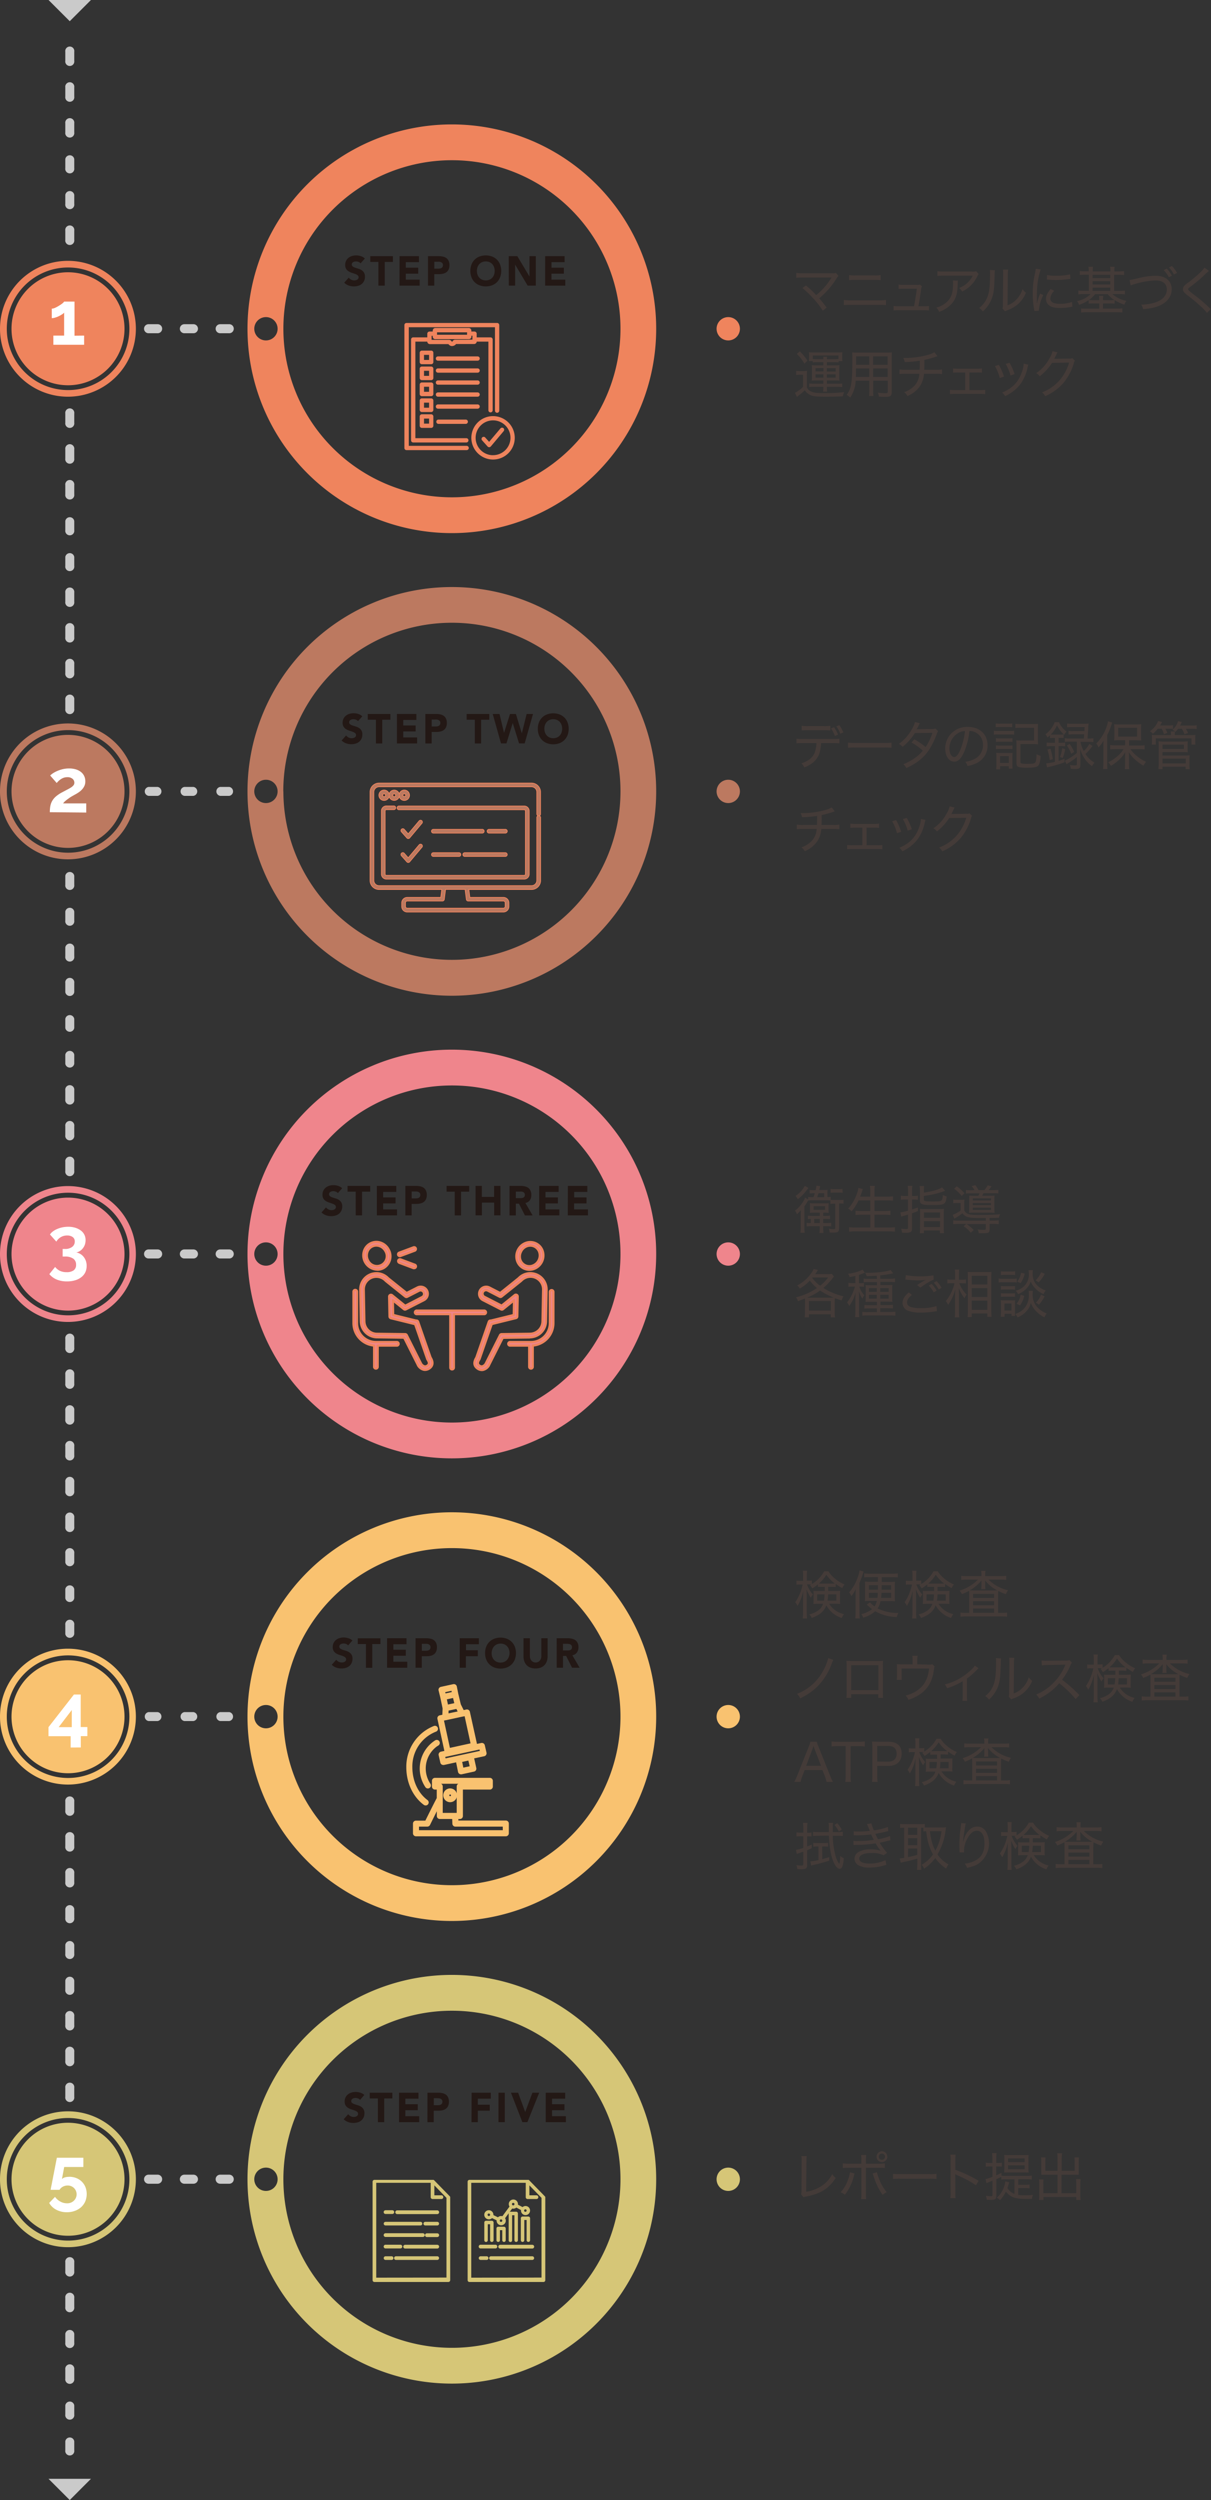<svg xmlns="http://www.w3.org/2000/svg" viewBox="0 0 534.77 1104"><rect x="0" y="0" width="534.77" height="1104" fill="#333333" stroke="none"/><defs><style>.cls-1,.cls-15{fill:#d6c677;}.cls-14,.cls-2{fill:#f9c270;}.cls-13,.cls-3,.cls-8{fill:#ef858c;}.cls-12,.cls-4{fill:#bc7960;}.cls-10,.cls-5{fill:#ef845d;}.cls-6,.cls-7{fill:#cacaca;}.cls-7,.cls-8{fill-rule:evenodd;}.cls-9{fill:#fff;}.cls-10,.cls-12,.cls-13{stroke:#ef845d;}.cls-10,.cls-12,.cls-14{stroke-miterlimit:10;}.cls-10{stroke-width:0.49px;}.cls-11{fill:#231815;}.cls-12{stroke-width:0.33px;}.cls-13,.cls-14,.cls-15{stroke-linecap:round;}.cls-13,.cls-15{stroke-linejoin:round;}.cls-13{stroke-width:0.98px;}.cls-14{stroke:#f9c270;}.cls-14,.cls-15{stroke-width:0.65px;}.cls-15{stroke:#d6c677;}.cls-16{fill:#443b38;}</style></defs><g id="レイヤー_2" data-name="レイヤー 2"><g id="文字"><path class="cls-1" d="M109.29,962.34a90.24,90.24,0,1,1,90.23,90.24,90.24,90.24,0,0,1-90.23-90.24Zm3,0a5.15,5.15,0,1,0,5.14-5.14,5.14,5.14,0,0,0-5.14,5.14Zm12.85,0a74.43,74.43,0,1,0,74.43-74.42,74.42,74.42,0,0,0-74.43,74.42Z"/><path class="cls-2" d="M109.29,758.05a90.24,90.24,0,1,1,90.24,90.24,90.24,90.24,0,0,1-90.24-90.24Zm3,0a5.15,5.15,0,1,0,5.14-5.14,5.14,5.14,0,0,0-5.14,5.14Zm12.85,0a74.43,74.43,0,1,0,74.43-74.42,74.43,74.43,0,0,0-74.43,74.42Z"/><path class="cls-3" d="M109.29,553.76A90.24,90.24,0,1,1,199.53,644a90.24,90.24,0,0,1-90.24-90.24Zm3,0a5.15,5.15,0,1,0,5.14-5.14,5.14,5.14,0,0,0-5.14,5.14Zm12.85,0a74.43,74.43,0,1,0,74.43-74.43,74.43,74.43,0,0,0-74.43,74.43Z"/><path class="cls-4" d="M109.29,349.47a90.24,90.24,0,1,1,90.24,90.24,90.24,90.24,0,0,1-90.24-90.24Zm3,0a5.15,5.15,0,1,0,5.14-5.14,5.15,5.15,0,0,0-5.14,5.14Zm12.85,0A74.43,74.43,0,1,0,199.53,275a74.43,74.43,0,0,0-74.43,74.43Z"/><path class="cls-5" d="M109.29,145.18a90.24,90.24,0,1,1,90.24,90.24,90.24,90.24,0,0,1-90.24-90.24Zm3,0a5.15,5.15,0,1,0,5.14-5.15,5.15,5.15,0,0,0-5.14,5.15Zm12.85,0a74.43,74.43,0,1,0,74.43-74.43,74.43,74.43,0,0,0-74.43,74.43Z"/><path class="cls-6" d="M32.79,1003a2,2,0,1,1-3.95,0v-3.95a2,2,0,1,1,3.95,0V1003Zm0,79a2,2,0,1,1-3.95,0v-3.95a2,2,0,0,1,3.95,0v3.95Zm0-15.81a2,2,0,1,1-3.95,0v-4a2,2,0,0,1,3.95,0v4Zm0-15.81a2,2,0,1,1-3.95,0v-4a2,2,0,1,1,3.95,0v4Zm0-15.81a2,2,0,1,1-3.95,0v-4a2,2,0,0,1,3.95,0v4Zm0-15.81a2,2,0,1,1-3.95,0v-4a2,2,0,1,1,3.95,0v4Z"/><path class="cls-6" d="M65.61,964.32a2,2,0,0,1,0-4h4a2,2,0,0,1,0,4Zm31.62,0a2,2,0,0,1,0-4h4a2,2,0,0,1,0,4Zm-15.81,0a2,2,0,0,1,0-4h4a2,2,0,0,1,0,4Z"/><polygon class="cls-7" points="21.43 1094.63 30.8 1104 40.16 1094.63 21.43 1094.63 21.43 1094.63"/><path class="cls-6" d="M32.79,799.54a2,2,0,1,1-3.95,0v-3.95a2,2,0,1,1,3.95,0v3.95Zm0,126.39a2,2,0,1,1-3.95,0V922a2,2,0,1,1,3.95,0v3.95Zm0-15.81a2,2,0,1,1-3.95,0v-4a2,2,0,1,1,3.95,0v4Zm0-15.81a2,2,0,1,1-3.95,0v-3.95a2,2,0,1,1,3.95,0v3.95Zm0-15.72a2,2,0,1,1-3.95,0v-4a2,2,0,0,1,3.95,0v4Zm0-15.81a2,2,0,1,1-3.95,0v-3.95a2,2,0,0,1,3.95,0v3.95Zm0-15.81a2,2,0,1,1-3.95,0v-4a2,2,0,0,1,3.95,0v4Zm0-15.81a2,2,0,1,1-3.95,0v-3.95a2,2,0,1,1,3.95,0v3.95Zm0-15.81a2,2,0,1,1-3.95,0v-4a2,2,0,1,1,3.95,0v4Z"/><path class="cls-6" d="M65.61,760a2,2,0,0,1,0-3.95h4a2,2,0,0,1,0,3.95Zm31.62,0a2,2,0,0,1,0-3.95h4a2,2,0,0,1,0,3.95Zm-15.81,0a2,2,0,0,1,0-3.95h4a2,2,0,0,1,0,3.95Z"/><path class="cls-6" d="M65.61,555.74a2,2,0,0,1,0-4h4a2,2,0,0,1,0,4Zm31.62,0a2,2,0,0,1,0-4h4a2,2,0,0,1,0,4Zm-15.81,0a2,2,0,0,1,0-4h4a2,2,0,0,1,0,4Z"/><path class="cls-6" d="M32.79,595.18a2,2,0,1,1-3.95,0v-3.95a2,2,0,1,1,3.95,0v3.95Zm0,126.39a2,2,0,0,1-3.95,0v-4a2,2,0,1,1,3.95,0v4Zm0-15.81a2,2,0,0,1-3.95,0v-4a2,2,0,0,1,3.95,0v4Zm0-15.81a2,2,0,0,1-3.95,0v-4a2,2,0,1,1,3.95,0v4Zm0-15.72a2,2,0,1,1-3.95,0v-4a2,2,0,1,1,3.95,0v4Zm0-15.81a2,2,0,1,1-3.95,0v-3.95a2,2,0,1,1,3.95,0v3.95Zm0-15.81a2,2,0,1,1-3.95,0v-4a2,2,0,1,1,3.95,0v4Zm0-15.81a2,2,0,1,1-3.95,0v-3.95a2,2,0,1,1,3.95,0v3.95Zm0-15.81a2,2,0,1,1-3.95,0v-4a2,2,0,1,1,3.95,0v4Z"/><path class="cls-6" d="M65.61,351.45a2,2,0,0,1,0-3.95h4a2,2,0,0,1,0,3.95Zm31.62,0a2,2,0,0,1,0-3.95h4a2,2,0,0,1,0,3.95Zm-15.81,0a2,2,0,0,1,0-3.95h4a2,2,0,0,1,0,3.95Z"/><path class="cls-6" d="M32.79,390.69a2,2,0,1,1-3.95,0v-3.95a2,2,0,0,1,3.95,0v3.95Zm0,126.39a2,2,0,1,1-3.95,0v-4a2,2,0,1,1,3.95,0v4Zm0-15.81a2,2,0,1,1-3.95,0v-3.95a2,2,0,1,1,3.95,0v3.95Zm0-15.81a2,2,0,1,1-3.95,0v-3.95a2,2,0,1,1,3.95,0v3.95Zm0-15.71a2,2,0,0,1-3.95,0v-4a2,2,0,0,1,3.95,0v4Zm0-15.81a2,2,0,0,1-3.95,0v-4a2,2,0,0,1,3.95,0v4Zm0-15.81a2,2,0,0,1-3.95,0v-4a2,2,0,1,1,3.95,0v4Zm0-15.82a2,2,0,1,1-3.95,0v-3.95a2,2,0,0,1,3.95,0v3.95Zm0-15.81a2,2,0,1,1-3.95,0v-3.95a2,2,0,0,1,3.95,0v3.95Z"/><path class="cls-6" d="M65.61,147.16a2,2,0,0,1,0-4h4a2,2,0,0,1,0,4Zm31.62,0a2,2,0,0,1,0-4h4a2,2,0,0,1,0,4Zm-15.81,0a2,2,0,0,1,0-4h4a2,2,0,0,1,0,4Z"/><path class="cls-6" d="M32.79,186.65a2,2,0,1,1-3.95,0v-4a2,2,0,1,1,3.95,0v4Zm0,126.39a2,2,0,1,1-3.95,0v-4a2,2,0,1,1,3.95,0v4Zm0-15.81a2,2,0,1,1-3.95,0v-4a2,2,0,1,1,3.95,0v4Zm0-15.81a2,2,0,1,1-3.95,0v-3.95a2,2,0,1,1,3.95,0v3.95Zm0-15.72a2,2,0,1,1-3.95,0v-3.95a2,2,0,1,1,3.95,0v3.95Zm0-15.81a2,2,0,1,1-3.95,0v-3.95a2,2,0,0,1,3.95,0v3.95Zm0-15.81a2,2,0,1,1-3.95,0v-4a2,2,0,0,1,3.95,0v4Zm0-15.81a2,2,0,1,1-3.95,0v-4a2,2,0,1,1,3.95,0v4Zm0-15.81a2,2,0,1,1-3.95,0v-4a2,2,0,1,1,3.95,0v4Z"/><path class="cls-6" d="M32.79,26.82a2,2,0,1,1-3.95,0V22.87a2,2,0,1,1,3.95,0v3.95Zm0,79.05a2,2,0,1,1-3.95,0v-4a2,2,0,1,1,3.95,0v4Zm0-15.81a2,2,0,1,1-3.95,0v-4a2,2,0,0,1,3.95,0v4Zm0-15.81a2,2,0,1,1-3.95,0v-4a2,2,0,0,1,3.95,0v4Zm0-15.81a2,2,0,1,1-3.95,0V54.49a2,2,0,1,1,3.95,0v3.95Zm0-15.81a2,2,0,1,1-3.95,0v-4a2,2,0,1,1,3.95,0v4Z"/><polygon class="cls-7" points="21.43 0 30.8 9.37 40.16 0 21.43 0 21.43 0"/><path class="cls-1" d="M5.08,962.34a24.95,24.95,0,1,1,25,24.95,24.95,24.95,0,0,1-25-24.95Z"/><path class="cls-1" d="M0,962.34a30,30,0,1,1,30,30,30,30,0,0,1-30-30Zm3,0A27.07,27.07,0,1,0,30,935.29,27.07,27.07,0,0,0,3,962.34Z"/><path class="cls-2" d="M5.08,758.05a24.95,24.95,0,1,1,25,25,25,25,0,0,1-25-25Z"/><path class="cls-2" d="M0,758.05a30,30,0,1,1,30,30,30,30,0,0,1-30-30Zm3,0A27.07,27.07,0,1,0,30,731,27.07,27.07,0,0,0,3,758.05Z"/><path class="cls-8" d="M5.08,553.76a24.95,24.95,0,1,1,25,25,25,25,0,0,1-25-25Z"/><path class="cls-3" d="M0,553.76a30,30,0,1,1,30,30,30,30,0,0,1-30-30Zm3,0A27.07,27.07,0,1,0,30,526.7,27.06,27.06,0,0,0,3,553.76Z"/><path class="cls-4" d="M5.08,349.47a24.95,24.95,0,1,1,25,24.95,24.95,24.95,0,0,1-25-24.95Z"/><path class="cls-4" d="M0,349.47a30,30,0,1,1,30,30,30,30,0,0,1-30-30Zm3,0A27.07,27.07,0,1,0,30,322.41,27.06,27.06,0,0,0,3,349.47Z"/><path class="cls-5" d="M5.08,145.18a24.95,24.95,0,1,1,25,24.95,24.95,24.95,0,0,1-25-24.95Z"/><path class="cls-5" d="M0,145.18a30,30,0,1,1,30,30,30,30,0,0,1-30-30Zm3,0A27.07,27.07,0,1,0,30,118.12,27.06,27.06,0,0,0,3,145.18Z"/><path class="cls-1" d="M316.44,962.34a5.15,5.15,0,1,0,5.15-5.14,5.15,5.15,0,0,0-5.15,5.14Z"/><path class="cls-2" d="M316.44,758.05a5.15,5.15,0,1,0,5.15-5.14,5.15,5.15,0,0,0-5.15,5.14Z"/><path class="cls-3" d="M316.44,553.76a5.15,5.15,0,1,0,5.15-5.14,5.15,5.15,0,0,0-5.15,5.14Z"/><path class="cls-4" d="M316.44,349.47a5.15,5.15,0,1,0,5.15-5.14,5.16,5.16,0,0,0-5.15,5.14Z"/><path class="cls-5" d="M316.44,145.18a5.15,5.15,0,1,0,5.15-5.15,5.16,5.16,0,0,0-5.15,5.15Z"/><path class="cls-9" d="M37.15,148.19v4.05H23.57v-4.05h4.75V138.05a3.57,3.57,0,0,1-1,.82,12.58,12.58,0,0,1-1.42.79,9.81,9.81,0,0,1-1.59.6,5.21,5.21,0,0,1-1.45.24v-4.19a3.89,3.89,0,0,0,1.47-.38,14.18,14.18,0,0,0,1.71-.92A14.4,14.4,0,0,0,27.53,134a3.51,3.51,0,0,0,.79-.82H32.9v15.06Z"/><path class="cls-9" d="M22,358.66a15,15,0,0,1,.23-2.72,7.44,7.44,0,0,1,.82-2.26,7.59,7.59,0,0,1,1.61-1.94A14.38,14.38,0,0,1,27.21,350l2.43-1.29a17,17,0,0,0,1.76-1,4.44,4.44,0,0,0,1.07-.95,1.84,1.84,0,0,0,.37-1.12,2.22,2.22,0,0,0-.81-1.72,3.33,3.33,0,0,0-2.31-.72,4.93,4.93,0,0,0-1.47.21,5.51,5.51,0,0,0-1.25.59,6.73,6.73,0,0,0-1.07.82,8.8,8.8,0,0,0-.89.95l-2.88-3.31a7.57,7.57,0,0,1,1.24-1,11.79,11.79,0,0,1,1.89-1,13.9,13.9,0,0,1,2.41-.8,12.14,12.14,0,0,1,2.83-.32,10.15,10.15,0,0,1,3,.42,6.71,6.71,0,0,1,2.26,1.17,5.08,5.08,0,0,1,1.41,1.81,5.43,5.43,0,0,1,.48,2.29,4.7,4.7,0,0,1-.43,2.07,6.07,6.07,0,0,1-1.11,1.61,8,8,0,0,1-1.45,1.22c-.53.35-1,.65-1.53.92l-1.37.77c-.51.29-1,.61-1.52,1a14.14,14.14,0,0,0-1.39,1.07,4.94,4.94,0,0,0-1,1.08H38.09v4.05Z"/><path class="cls-9" d="M33.61,553.06a5.38,5.38,0,0,1,3.36,2,6.19,6.19,0,0,1,1.29,4,6.43,6.43,0,0,1-.62,2.84A6.07,6.07,0,0,1,35.9,564a8.14,8.14,0,0,1-2.73,1.37,12.22,12.22,0,0,1-3.61.49,11.65,11.65,0,0,1-4.5-.82,8.39,8.39,0,0,1-3.27-2.4l2.55-3.17a6.13,6.13,0,0,0,2.07,1.7,6.72,6.72,0,0,0,3,.61,5.13,5.13,0,0,0,3.12-.81,2.89,2.89,0,0,0,1.07-2.47,3.16,3.16,0,0,0-1.24-2.68,6.17,6.17,0,0,0-3.75-.94h-.94v-3.35h1a5,5,0,0,0,3.21-.92,2.89,2.89,0,0,0,1.14-2.36,2.34,2.34,0,0,0-.94-2,4.14,4.14,0,0,0-2.44-.67,5.4,5.4,0,0,0-2.76.71,5.52,5.52,0,0,0-2,2l-2.81-3.14a5.18,5.18,0,0,1,1.34-1.39,8.61,8.61,0,0,1,1.89-1.07,11.8,11.8,0,0,1,2.29-.71,13.26,13.26,0,0,1,2.54-.25,10.43,10.43,0,0,1,3.11.44,7.89,7.89,0,0,1,2.43,1.2,5.13,5.13,0,0,1,2.12,4.29,6.29,6.29,0,0,1-.29,1.9,5.63,5.63,0,0,1-.88,1.64,5.31,5.31,0,0,1-1.35,1.24,4.58,4.58,0,0,1-1.72.67Z"/><path class="cls-9" d="M31.2,771.69v-5H21.42v-4l11.22-14.39h3v14.36h2.94v4H35.68v5Zm-5.29-9H31.7v-7.56l-5.79,7.56Z"/><path class="cls-9" d="M30.49,961.24a8.82,8.82,0,0,1,3.12.55,7.22,7.22,0,0,1,2.47,1.56,7.13,7.13,0,0,1,1.63,2.41,8.61,8.61,0,0,1-.07,6.39,7.59,7.59,0,0,1-1.82,2.53A8.56,8.56,0,0,1,33,976.32a10.09,10.09,0,0,1-3.48.58,9.79,9.79,0,0,1-4.67-1.1,7.64,7.64,0,0,1-3.13-3l2.58-2.68a6.85,6.85,0,0,0,2.34,2.07,5.9,5.9,0,0,0,2.91.77,4.17,4.17,0,0,0,3-1.08,3.89,3.89,0,0,0-2.69-6.78,4.39,4.39,0,0,0-2.06.5A4,4,0,0,0,26.28,967H22.36c0-.06.05-.31.13-.75s.21-1,.34-1.67.28-1.44.44-2.28.32-1.69.5-2.56c.4-2.05.84-4.35,1.34-6.89H36.82v4.08H28.35l-1,5.32a2.89,2.89,0,0,1,1.19-.7,5.92,5.92,0,0,1,1.92-.27Z"/><path class="cls-10" d="M221.16,189.37,216,195.49l-2-2.22a.7.7,0,0,0-1,.94L215.5,197a.69.69,0,0,0,.52.24h0a.74.74,0,0,0,.53-.25l5.67-6.75a.71.71,0,0,0-.08-1A.7.7,0,0,0,221.16,189.37Z"/><path class="cls-10" d="M217.74,184a9.34,9.34,0,1,0,9.33,9.33A9.34,9.34,0,0,0,217.74,184Zm0,17.27a7.94,7.94,0,1,1,7.93-7.94A7.95,7.95,0,0,1,217.74,201.25Z"/><path class="cls-10" d="M216.61,181.87a.7.7,0,0,0,.7-.7V149.92a.7.7,0,0,0-.7-.7h-6.36c0-.57,0-1.23,0-1.86a.67.67,0,0,0-.21-.5.71.71,0,0,0-.49-.21h-1.51l-.14,0v-.5a.93.93,0,0,0-1.06-1.06H192.33a.92.92,0,0,0-.71.25,1,1,0,0,0-.28.72v.59l-.13,0h-1.56a.72.72,0,0,0-.71.71c0,.63,0,1.29,0,1.86h-6.47a.7.7,0,0,0-.7.7v44.52a.7.7,0,0,0,.7.71H206a.71.71,0,0,0,0-1.41H183.18V150.62h5.76v.06a.92.92,0,0,0,.23.75,1,1,0,0,0,.77.29h8.19a2.47,2.47,0,0,0,.65.62,1.46,1.46,0,0,0,.82.23,1.93,1.93,0,0,0,.57-.09,1.81,1.81,0,0,0,1.08-.81h8a1,1,0,0,0,.8-.3.93.93,0,0,0,.22-.75h5.65v30.55A.7.7,0,0,0,216.61,181.87Zm-23.86-35.12v-.24H206.5v1.56H192.75v-1.32Zm13,3.51h-4.67a1.09,1.09,0,0,0-1.07.68.63.63,0,0,1-.49.23,1.13,1.13,0,0,1-.29-.29,1.12,1.12,0,0,0-1-.57h-7.89c0-.58,0-1.51,0-2.26h1v.46a.88.88,0,0,0,1,1h14.59a.9.9,0,0,0,1-1V148h.94v2.21Z"/><path class="cls-10" d="M206.12,197.13H180.27V144.26h38.55v37.08a.7.7,0,0,0,1.4,0V143.56a.7.7,0,0,0-.7-.7h-40a.7.7,0,0,0-.7.7v54.27a.7.7,0,0,0,.7.7h26.55a.7.7,0,1,0,0-1.4Z"/><path class="cls-10" d="M211.61,179.53a.7.7,0,0,0-.7-.7H193.4a.7.7,0,1,0,0,1.4h17.51A.7.7,0,0,0,211.61,179.53Z"/><path class="cls-10" d="M210.91,173.53H193.4a.7.7,0,0,0,0,1.4h17.51a.7.7,0,0,0,0-1.4Z"/><path class="cls-10" d="M210.91,168.23H193.4a.7.7,0,1,0,0,1.4h17.51a.7.7,0,0,0,0-1.4Z"/><path class="cls-10" d="M210.91,162.93H193.4a.7.7,0,0,0,0,1.4h17.51a.7.7,0,0,0,0-1.4Z"/><path class="cls-10" d="M210.91,157.63H193.4a.7.7,0,1,0,0,1.4h17.51a.7.7,0,0,0,0-1.4Z"/><path class="cls-10" d="M193.54,185.53a.71.71,0,0,0,0,1.41h12.21a.71.71,0,0,0,0-1.41Z"/><path class="cls-10" d="M191.12,155.77a.7.7,0,0,0-.7-.7H186.3a.7.7,0,0,0-.71.7v4.12a.7.7,0,0,0,.71.7h4.12a.7.7,0,0,0,.7-.7Zm-1.4,3.42H187v-2.72h2.72Z"/><path class="cls-10" d="M191.12,162.8a.71.71,0,0,0-.7-.7H186.3a.71.71,0,0,0-.71.7v4.12a.7.7,0,0,0,.71.7h4.12a.7.7,0,0,0,.7-.7Zm-1.4,3.42H187V163.5h2.72Z"/><path class="cls-10" d="M191.12,169.83a.71.71,0,0,0-.7-.7H186.3a.71.71,0,0,0-.71.7V174a.7.7,0,0,0,.71.7h4.12a.7.7,0,0,0,.7-.7Zm-1.4,3.42H187v-2.71h2.72Z"/><path class="cls-10" d="M191.12,176.86a.71.71,0,0,0-.7-.7H186.3a.71.71,0,0,0-.71.7V181a.71.71,0,0,0,.71.71h4.12a.71.71,0,0,0,.7-.71Zm-1.4,3.42H187v-2.71h2.72Z"/><path class="cls-10" d="M190.42,183.19H186.3a.71.71,0,0,0-.71.7V188a.71.71,0,0,0,.71.71h4.12a.71.71,0,0,0,.7-.71v-4.12A.71.71,0,0,0,190.42,183.19Zm-.7,4.12H187V184.6h2.72Z"/><path class="cls-11" d="M159.23,116.3a2,2,0,0,0-.92-.65,3.18,3.18,0,0,0-1.09-.21,2.76,2.76,0,0,0-.63.07,2.64,2.64,0,0,0-.61.23,1.3,1.3,0,0,0-.46.41,1.09,1.09,0,0,0-.18.63,1.07,1.07,0,0,0,.43.9,3.88,3.88,0,0,0,1.08.53c.43.15.9.3,1.4.45a5.34,5.34,0,0,1,1.4.62,3.22,3.22,0,0,1,1.08,1.09,3.34,3.34,0,0,1,.43,1.82,4.31,4.31,0,0,1-.39,1.89,3.93,3.93,0,0,1-1.06,1.35,4.59,4.59,0,0,1-1.56.79,6.69,6.69,0,0,1-1.86.26,6.59,6.59,0,0,1-2.29-.39,5.72,5.72,0,0,1-2-1.25l2-2.25a2.87,2.87,0,0,0,1.08.91,3,3,0,0,0,1.35.33,2.84,2.84,0,0,0,.69-.09,2,2,0,0,0,.62-.24,1.54,1.54,0,0,0,.45-.43,1.18,1.18,0,0,0-.27-1.53,3.92,3.92,0,0,0-1.1-.58c-.44-.16-.92-.32-1.43-.48a6.32,6.32,0,0,1-1.42-.65,3.38,3.38,0,0,1-1.1-1.06,3.17,3.17,0,0,1-.44-1.75,4,4,0,0,1,.4-1.84,4.11,4.11,0,0,1,1.07-1.33,4.75,4.75,0,0,1,1.55-.8,6.37,6.37,0,0,1,1.8-.26,6.88,6.88,0,0,1,2.07.31,4.69,4.69,0,0,1,1.8,1.05Z"/><path class="cls-11" d="M167.1,115.66h-3.6v-2.54h10v2.54h-3.6v10.48H167.1Z"/><path class="cls-11" d="M176.44,113.12H185v2.65h-5.8v2.43h5.48v2.65h-5.48v2.65h6.12v2.64h-8.9Z"/><path class="cls-11" d="M189,113.12h4.7a9.14,9.14,0,0,1,1.85.18,4.2,4.2,0,0,1,1.53.64,3.13,3.13,0,0,1,1,1.21,4.21,4.21,0,0,1,.39,1.92,4.57,4.57,0,0,1-.36,1.92,3.15,3.15,0,0,1-1,1.23,3.91,3.91,0,0,1-1.48.65,8.35,8.35,0,0,1-1.86.2h-2v5.07H189Zm2.79,5.52h1.85a3.55,3.55,0,0,0,.73-.08,2,2,0,0,0,.62-.24,1.48,1.48,0,0,0,.45-.48,1.62,1.62,0,0,0,.17-.77,1.33,1.33,0,0,0-.23-.8,1.53,1.53,0,0,0-.57-.47,2.37,2.37,0,0,0-.77-.21,7.94,7.94,0,0,0-.83,0h-1.42Z"/><path class="cls-11" d="M207.71,119.63a7.51,7.51,0,0,1,.51-2.83,6.11,6.11,0,0,1,3.57-3.54,8.19,8.19,0,0,1,5.47,0,6.25,6.25,0,0,1,2.16,1.38,6.09,6.09,0,0,1,1.41,2.16,8.11,8.11,0,0,1,0,5.66,6.22,6.22,0,0,1-1.41,2.17,6.37,6.37,0,0,1-2.16,1.37,8,8,0,0,1-5.47,0,6,6,0,0,1-3.57-3.54A7.51,7.51,0,0,1,207.71,119.63Zm2.89,0a5,5,0,0,0,.27,1.68,3.87,3.87,0,0,0,.8,1.33,3.66,3.66,0,0,0,1.24.87,4.24,4.24,0,0,0,3.23,0,3.66,3.66,0,0,0,1.24-.87,3.7,3.7,0,0,0,.79-1.33,5.15,5.15,0,0,0,0-3.35,3.75,3.75,0,0,0-.79-1.34,3.66,3.66,0,0,0-1.24-.87,4.36,4.36,0,0,0-3.23,0,3.66,3.66,0,0,0-1.24.87,3.92,3.92,0,0,0-.8,1.34A5,5,0,0,0,210.6,119.63Z"/><path class="cls-11" d="M224.66,113.12h3.79l5.37,9h0v-9h2.79v13H233l-5.52-9.27h0v9.27h-2.79Z"/><path class="cls-11" d="M240.74,113.12h8.59v2.65h-5.8v2.43H249v2.65h-5.48v2.65h6.12v2.64h-8.91Z"/><path class="cls-12" d="M238.7,359.47V349.8a4,4,0,0,0-4-4H167.41a4,4,0,0,0-4,4v39a4,4,0,0,0,4,4h27.68l-.44,3.48H179.84a2.45,2.45,0,0,0-2.44,2.44v1.58a2.44,2.44,0,0,0,2.44,2.44h42.45a2.44,2.44,0,0,0,2.44-2.44v-1.58a2.44,2.44,0,0,0-2.44-2.44H207.48l-.44-3.48h27.69a4,4,0,0,0,4-4V361.05a.82.82,0,0,0-.59-.79A.83.83,0,0,0,238.7,359.47Zm-32.76,37.69a.82.82,0,0,0,.82.72h15.53a.79.79,0,0,1,.79.79v1.58a.79.79,0,0,1-.79.79H179.84a.79.79,0,0,1-.79-.79v-1.58a.79.79,0,0,1,.79-.79h15.54a.82.82,0,0,0,.81-.72l.56-4.41h8.63Zm31.11-36.11v27.72a2.32,2.32,0,0,1-2.32,2.33H167.41a2.33,2.33,0,0,1-2.33-2.33v-39a2.33,2.33,0,0,1,2.33-2.33h67.32a2.32,2.32,0,0,1,2.32,2.33v9.67a.82.82,0,0,0,.6.79A.82.82,0,0,0,237.05,361.05Z"/><path class="cls-12" d="M171.85,351.68a2.29,2.29,0,0,0,4.46,0,2.29,2.29,0,1,0,0-1,2.29,2.29,0,0,0-4.46,0,2.29,2.29,0,1,0,0,1Zm6.69-1.15a.64.64,0,0,1,.64.64.65.65,0,0,1-1.29,0A.65.65,0,0,1,178.54,350.53Zm-4.46,0a.64.64,0,0,1,.64.64.64.64,0,1,1-.64-.64Zm-5.1.64a.64.64,0,0,1,1.28,0,.64.64,0,1,1-1.28,0Z"/><path class="cls-12" d="M231.46,355.93H176.1a.83.83,0,0,0,0,1.65h55.36a.56.56,0,0,1,.56.56V386a.56.56,0,0,1-.56.56H170.62a.56.56,0,0,1-.56-.56v-27.9a.56.56,0,0,1,.56-.56H174a.83.83,0,0,0,0-1.65h-3.36a2.22,2.22,0,0,0-2.21,2.21V386a2.22,2.22,0,0,0,2.21,2.21h60.84a2.21,2.21,0,0,0,2.21-2.21v-27.9A2.21,2.21,0,0,0,231.46,355.93Z"/><path class="cls-12" d="M186.24,362.4a.82.82,0,0,0-1.16.11l-4.81,5.72-1.77-2a.82.82,0,0,0-1.23,1.09l2.4,2.7a.82.82,0,0,0,.62.28h0a.83.83,0,0,0,.62-.29l5.42-6.46A.83.83,0,0,0,186.24,362.4Z"/><path class="cls-12" d="M185.08,373.08l-4.81,5.72-1.77-2a.81.81,0,0,0-1.16-.07.82.82,0,0,0-.07,1.16l2.4,2.7a.82.82,0,0,0,.62.28h0a.84.84,0,0,0,.62-.3l5.42-6.45a.83.83,0,0,0-.1-1.16A.82.82,0,0,0,185.08,373.08Z"/><path class="cls-12" d="M191.29,378.2h11.47a.83.83,0,0,0,0-1.65H191.29a.83.83,0,0,0,0,1.65Z"/><path class="cls-12" d="M204.41,377.37a.83.83,0,0,0,.83.83h18a.83.83,0,0,0,0-1.65h-18A.83.83,0,0,0,204.41,377.37Z"/><path class="cls-12" d="M223.25,367.88a.83.83,0,0,0,0-1.65h-7.39a.83.83,0,0,0,0,1.65Z"/><path class="cls-12" d="M212.88,366.23H191.29a.83.83,0,0,0,0,1.65h21.59a.83.83,0,1,0,0-1.65Z"/><path class="cls-11" d="M158.08,318.46a2,2,0,0,0-.92-.65,3.19,3.19,0,0,0-1.1-.21,2.68,2.68,0,0,0-.62.07,2.64,2.64,0,0,0-.61.23,1.4,1.4,0,0,0-.46.41,1.11,1.11,0,0,0-.18.63,1,1,0,0,0,.43.9,3.88,3.88,0,0,0,1.08.54l1.4.44a5.34,5.34,0,0,1,1.4.62,3.14,3.14,0,0,1,1.51,2.91,4.36,4.36,0,0,1-.39,1.9,3.92,3.92,0,0,1-1.07,1.34,4.46,4.46,0,0,1-1.55.79,6.69,6.69,0,0,1-1.86.26,6.55,6.55,0,0,1-2.29-.39,5.72,5.72,0,0,1-2-1.25l2-2.24A3,3,0,0,0,155.3,326a2.71,2.71,0,0,0,.68-.09,2.06,2.06,0,0,0,.63-.24,1.42,1.42,0,0,0,.45-.43,1.08,1.08,0,0,0,.16-.6,1.1,1.1,0,0,0-.43-.93,3.92,3.92,0,0,0-1.1-.58c-.44-.16-.92-.32-1.43-.48a6,6,0,0,1-1.43-.65,3.34,3.34,0,0,1-1.09-1.06,3.15,3.15,0,0,1-.44-1.75,3.87,3.87,0,0,1,1.47-3.16,4.58,4.58,0,0,1,1.55-.81,6.37,6.37,0,0,1,1.8-.26,6.88,6.88,0,0,1,2.07.31,4.69,4.69,0,0,1,1.8,1.05Z"/><path class="cls-11" d="M166,317.82h-3.6v-2.54h10v2.54h-3.6v10.49H166Z"/><path class="cls-11" d="M175.29,315.28h8.58v2.65h-5.8v2.43h5.48V323h-5.48v2.65h6.12v2.65h-8.9Z"/><path class="cls-11" d="M187.85,315.28h4.69a9.17,9.17,0,0,1,1.86.18,4.38,4.38,0,0,1,1.53.64,3.13,3.13,0,0,1,1,1.21,4.21,4.21,0,0,1,.39,1.92,4.54,4.54,0,0,1-.36,1.92,3.25,3.25,0,0,1-1,1.23,3.76,3.76,0,0,1-1.48.65,8.42,8.42,0,0,1-1.86.2h-2v5.08h-2.78Zm2.78,5.52h1.86a4.18,4.18,0,0,0,.72-.07,2.08,2.08,0,0,0,.63-.25,1.48,1.48,0,0,0,.45-.48,1.6,1.6,0,0,0,.16-.77,1.33,1.33,0,0,0-.22-.8,1.51,1.51,0,0,0-.57-.46,2.36,2.36,0,0,0-.78-.22,7.75,7.75,0,0,0-.82,0h-1.43Z"/><path class="cls-11" d="M209.68,317.82h-3.61v-2.54h10v2.54h-3.61v10.49h-2.78Z"/><path class="cls-11" d="M217.58,315.28h3l2,8.35h0l2.64-8.35h2.59l2.63,8.57h0l2.12-8.57h2.82l-3.69,13h-2.48l-2.79-9h0l-2.78,9h-2.4Z"/><path class="cls-11" d="M237.5,321.79A7.54,7.54,0,0,1,238,319a6.11,6.11,0,0,1,1.42-2.16,6.22,6.22,0,0,1,2.16-1.37,8,8,0,0,1,5.46,0,6.22,6.22,0,0,1,2.16,1.37,6.11,6.11,0,0,1,1.42,2.16,8.13,8.13,0,0,1,0,5.67,6.3,6.3,0,0,1-1.42,2.16,6.37,6.37,0,0,1-2.16,1.37,8,8,0,0,1-5.46,0,6.37,6.37,0,0,1-2.16-1.37,6.3,6.3,0,0,1-1.42-2.16A7.56,7.56,0,0,1,237.5,321.79Zm2.89,0a5,5,0,0,0,.28,1.69,3.93,3.93,0,0,0,.8,1.32,3.46,3.46,0,0,0,1.24.88,4.36,4.36,0,0,0,3.23,0,3.64,3.64,0,0,0,1.24-.88,3.9,3.9,0,0,0,.79-1.32,5.18,5.18,0,0,0,0-3.36,3.9,3.9,0,0,0-.79-1.34,3.76,3.76,0,0,0-1.24-.87,4.36,4.36,0,0,0-3.23,0,3.56,3.56,0,0,0-1.24.87,3.92,3.92,0,0,0-.8,1.34A5,5,0,0,0,240.39,321.79Z"/><path class="cls-13" d="M184.64,583.67a.77.77,0,0,0-.59-.51.86.86,0,0,0-.32,0l-10.12-2.49-.13-6.49,4.88,3.94a.78.78,0,0,0,.85.09l8-4.09a3.13,3.13,0,1,0-2.86-5.57L179.56,571l-8.16-6.54a7.18,7.18,0,0,0-5.31-2.22,7.14,7.14,0,0,0-7,7.3l.26,14a7.19,7.19,0,0,0,7.1,7h.15l11.85.16,6.09,12.1,0,.06a4.08,4.08,0,0,0,2.55,2,2.46,2.46,0,0,0,.6.07,3.34,3.34,0,0,0,1.9-.63c1.15-.78,2.16-2.26.54-4.86Zm4.07,19.38a1.63,1.63,0,0,1-1.28.32,2.62,2.62,0,0,1-1.52-1.29l-6.29-12.5a.78.78,0,0,0-.7-.43L166.78,589l-.2,0a5.6,5.6,0,0,1-5.67-5.48l-.27-14a5.58,5.58,0,0,1,5.48-5.7,5.65,5.65,0,0,1,4.18,1.77l.08.08,8.59,6.89a.79.79,0,0,0,.86.09L185,570a1.53,1.53,0,0,1,2.09.68,1.56,1.56,0,0,1-.67,2.09l-7.5,3.86-5.79-4.69a.8.8,0,0,0-1.29.63l.17,8.79a.8.8,0,0,0,.6.75l10.69,2.63,5.36,15.4a.77.77,0,0,0,.07.16C189.84,601.94,189.38,602.6,188.71,603.05Z"/><path class="cls-13" d="M166.63,560.68a5.71,5.71,0,0,0,2.77-.71,6,6,0,0,0,2.18-8.27,6.24,6.24,0,0,0-3.61-3,5.75,5.75,0,0,0-7.34,4.08,6.31,6.31,0,0,0,6,7.87Zm-4.48-7.48a4.17,4.17,0,0,1,4-3.17,4.53,4.53,0,0,1,1.31.2,4.7,4.7,0,0,1,2.71,2.23,4.35,4.35,0,1,1-7.6,4.22A4.71,4.71,0,0,1,162.15,553.2Z"/><path class="cls-13" d="M175.12,592.64H166a8.35,8.35,0,0,1-8.34-8.33V570.49a.79.79,0,1,0-1.57,0v13.82a9.92,9.92,0,0,0,9.12,9.87v9.3a.79.79,0,1,0,1.57,0v-9.27h8.37a.79.79,0,1,0,0-1.57Z"/><path class="cls-13" d="M234,590.55a7.19,7.19,0,0,0,7.1-7l.27-14a7.18,7.18,0,0,0-2-5.11,7.16,7.16,0,0,0-10.34,0L220.88,571l-4.75-2.44a3.13,3.13,0,0,0-2.86,5.57l8,4.09a.78.78,0,0,0,.85-.09l4.88-3.94-.12,6.49-10.13,2.49a.86.86,0,0,0-.32,0,.77.77,0,0,0-.59.51l-5.5,15.82c-1.62,2.6-.6,4.08.54,4.86a3.34,3.34,0,0,0,1.9.63,2.46,2.46,0,0,0,.6-.07,4.08,4.08,0,0,0,2.55-2l0-.06,6.09-12.1,11.85-.16Zm-.34-1.56-12.15.16a.78.78,0,0,0-.7.43l-6.29,12.5a2.62,2.62,0,0,1-1.52,1.29,1.63,1.63,0,0,1-1.28-.32c-.66-.45-1.13-1.11,0-2.8a.77.77,0,0,0,.07-.16l5.36-15.4,10.69-2.63a.79.79,0,0,0,.6-.75l.17-8.79a.8.8,0,0,0-.44-.72.82.82,0,0,0-.85.09l-5.79,4.69-7.5-3.86a1.56,1.56,0,1,1,1.42-2.77l5.21,2.68a.78.78,0,0,0,.85-.09l8.59-6.89.09-.08a5.65,5.65,0,0,1,4.17-1.77h0a5.58,5.58,0,0,1,5.48,5.7l-.27,14a5.6,5.6,0,0,1-5.67,5.48Z"/><path class="cls-13" d="M231,560a5.78,5.78,0,0,0,2.77.72,6.12,6.12,0,0,0,1.78-.28,6.34,6.34,0,0,0,4.22-7.6,5.75,5.75,0,0,0-7.34-4.08,6.37,6.37,0,0,0-4.22,7.6A5.78,5.78,0,0,0,231,560Zm-.81-7.51a4.7,4.7,0,0,1,2.71-2.23,4.53,4.53,0,0,1,1.31-.2,4.17,4.17,0,0,1,4,3.17,4.79,4.79,0,0,1-3.17,5.71,4.18,4.18,0,0,1-5.35-3A4.72,4.72,0,0,1,230.23,552.46Z"/><path class="cls-13" d="M243.6,569.7a.79.79,0,0,0-.79.79v13.82a8.34,8.34,0,0,1-8.33,8.33h-9.16a.79.79,0,1,0,0,1.57h8.37v9.27a.79.79,0,1,0,1.57,0v-9.3a9.92,9.92,0,0,0,9.12-9.87V570.49A.78.78,0,0,0,243.6,569.7Z"/><path class="cls-13" d="M213.91,580.32a.79.79,0,0,0,0-1.57H184.1a.79.79,0,1,0,0,1.57h14.75v23.61a.79.79,0,0,0,1.58,0V580.32Z"/><path class="cls-13" d="M176.59,554.62a.65.65,0,0,0,.27,0l6.29-2.34a.78.78,0,0,0,.46-1,.77.77,0,0,0-1-.46l-6.29,2.34a.78.78,0,0,0,.28,1.52Z"/><path class="cls-13" d="M176.31,557.64,182.6,560a.65.65,0,0,0,.27,0,.78.78,0,0,0,.28-1.52l-6.29-2.35a.79.79,0,0,0-.55,1.48Z"/><path class="cls-11" d="M149.2,526.87a2,2,0,0,0-.92-.65,3.21,3.21,0,0,0-1.09-.22,2.79,2.79,0,0,0-.63.08,2.64,2.64,0,0,0-.61.23,1.3,1.3,0,0,0-.46.41,1.17,1.17,0,0,0,.25,1.53,3.88,3.88,0,0,0,1.08.53c.43.15.9.3,1.4.44a5.71,5.71,0,0,1,1.4.63,3.22,3.22,0,0,1,1.08,1.09,3.34,3.34,0,0,1,.43,1.82,4.31,4.31,0,0,1-.39,1.89,3.93,3.93,0,0,1-1.06,1.35,4.59,4.59,0,0,1-1.56.79,6.68,6.68,0,0,1-1.86.25,6.55,6.55,0,0,1-2.29-.38,5.87,5.87,0,0,1-2-1.25l2-2.25a2.87,2.87,0,0,0,1.08.91,2.93,2.93,0,0,0,1.35.33,2.84,2.84,0,0,0,.69-.09,2,2,0,0,0,.62-.25,1.51,1.51,0,0,0,.45-.42,1.09,1.09,0,0,0,.17-.61,1.13,1.13,0,0,0-.44-.93,3.91,3.91,0,0,0-1.1-.57c-.44-.16-.92-.32-1.43-.48a6.32,6.32,0,0,1-1.42-.65,3.38,3.38,0,0,1-1.1-1.06,3.17,3.17,0,0,1-.44-1.75,4,4,0,0,1,.4-1.84,4.11,4.11,0,0,1,1.07-1.33,4.75,4.75,0,0,1,1.55-.8,6,6,0,0,1,1.8-.26,6.88,6.88,0,0,1,2.07.31,4.69,4.69,0,0,1,1.8,1.05Z"/><path class="cls-11" d="M157.07,526.23h-3.6v-2.54h10v2.54h-3.6v10.48h-2.79Z"/><path class="cls-11" d="M166.41,523.69H175v2.65h-5.8v2.42h5.48v2.66h-5.48v2.64h6.12v2.65h-8.9Z"/><path class="cls-11" d="M179,523.69h4.7a9.14,9.14,0,0,1,1.85.18,4.2,4.2,0,0,1,1.53.64,3.13,3.13,0,0,1,1,1.21,4.21,4.21,0,0,1,.39,1.92,4.57,4.57,0,0,1-.36,1.92,3.25,3.25,0,0,1-1,1.23,3.91,3.91,0,0,1-1.48.65,8.35,8.35,0,0,1-1.86.2h-2v5.07H179Zm2.79,5.52h1.85a3.38,3.38,0,0,0,.72-.08,1.77,1.77,0,0,0,.63-.25,1.36,1.36,0,0,0,.45-.47,1.62,1.62,0,0,0,.17-.77,1.31,1.31,0,0,0-.23-.8,1.53,1.53,0,0,0-.57-.47,2.36,2.36,0,0,0-.78-.21,7.63,7.63,0,0,0-.82,0h-1.42Z"/><path class="cls-11" d="M200.8,526.23h-3.6v-2.54h10v2.54h-3.61v10.48H200.8Z"/><path class="cls-11" d="M210,523.69h2.78v4.85h5.41v-4.85H221v13h-2.78v-5.63h-5.41v5.63H210Z"/><path class="cls-11" d="M225,523.69h4.89a8.29,8.29,0,0,1,1.83.19,4.33,4.33,0,0,1,1.52.64,3.16,3.16,0,0,1,1,1.22,4.15,4.15,0,0,1,.39,1.9A3.89,3.89,0,0,1,234,530a3.11,3.11,0,0,1-2,1.22l3.21,5.5H231.8l-2.64-5.2h-1.37v5.2H225Zm2.79,5.39h1.64l.79,0a2.29,2.29,0,0,0,.76-.17,1.25,1.25,0,0,0,.56-.43,1.32,1.32,0,0,0,.23-.83,1.42,1.42,0,0,0-.2-.79,1.44,1.44,0,0,0-.5-.45,2.3,2.3,0,0,0-.7-.21,4.93,4.93,0,0,0-.76,0h-1.82Z"/><path class="cls-11" d="M238.1,523.69h8.59v2.65h-5.8v2.42h5.48v2.66h-5.48v2.64H247v2.65H238.1Z"/><path class="cls-11" d="M250.77,523.69h8.59v2.65h-5.8v2.42H259v2.66h-5.48v2.64h6.12v2.65h-8.91Z"/><path class="cls-14" d="M193.42,770.52a1,1,0,1,0-1.09-1.71A14.45,14.45,0,0,0,188.11,789a1,1,0,0,0,.84.45,1,1,0,0,0,.56-.18,1,1,0,0,0,.28-1.4,12.41,12.41,0,0,1,3.63-17.39Z"/><path class="cls-14" d="M187.35,796.75a1,1,0,0,0,.6.2,1,1,0,0,0,.6-1.82c-4.24-3.16-6.78-8.65-6.78-14.7a16.79,16.79,0,0,1,10.69-16.07,1,1,0,1,0-.76-1.87,19,19,0,0,0-11.95,17.94C179.75,787.12,182.59,793.22,187.35,796.75Z"/><path class="cls-14" d="M196.62,773.44l-1.82.39a1,1,0,0,0-.64.45,1,1,0,0,0-.13.77l.74,3.25a1,1,0,0,0,1,.78.75.75,0,0,0,.21,0l5.69-1.24.91,4.55a1.05,1.05,0,0,0,.44.65,1,1,0,0,0,.55.16l.22,0,5.45-1.19a1,1,0,0,0,.77-1.22L209,776.23l4.74-1a1,1,0,0,0,.64-.44,1,1,0,0,0,.14-.77l-.75-3.25a1,1,0,0,0-1.2-.76l-2.19.47L207.18,756a1,1,0,0,0-1.2-.77l-1.4.31-1.4-2.8L202.05,748l-.63-3.17a1,1,0,0,0-.43-.65,1.05,1.05,0,0,0-.77-.15l-5.45,1.19a1,1,0,0,0-.65.45,1,1,0,0,0-.12.78l.77,3.15,1,4.77-.11,3.12-1.4.3a1.07,1.07,0,0,0-.64.44,1,1,0,0,0-.13.77Zm7.73,7.52-.64-3.16,3.36-.73.73,3.14Zm7.92-7.52-15.75,3.43-.29-1.28L212,772.17Zm-4.09-3.34-9.75,2.13-2.76-12.69,1.05-.23h.13l7.4-1.61.11,0,1.06-.23Zm-10.62-17-.61-2.94,1.49-.32,1.87-.41.69,2.92-2.13.46Zm2.08-6.85.24,1.21-1.53.33-1.84.4-.3-1.19Zm-1.88,8.88,2-.43,1.95-.43.87,1.74-4.85,1Z"/><path class="cls-14" d="M223.37,804.26H202.09l0-1.32h1a1,1,0,0,0,1-1v-12h12.22a1,1,0,0,0,1-1v-2.53a1,1,0,0,0-1-1H192.08a1,1,0,0,0-1,1v2.53a1,1,0,0,0,1,1h1.11v4.16c-1.64,3.1-3.82,7.51-5.15,10.2h-4.35a1,1,0,0,0-1,1v4.27a1,1,0,0,0,1,1h39.68a1,1,0,0,0,1-1v-4.27A1,1,0,0,0,223.37,804.26Zm-30.28-16.38v-.51h22.17v.51H203a1,1,0,0,0-1,1v12h-6.82v-12a1,1,0,0,0-1-1Zm29.27,20.65H184.7v-2.24h4a1,1,0,0,0,.91-.57c.87-1.78,2.26-4.59,3.61-7.25v3.46a1,1,0,0,0,1,1H200l.09,2.37a1,1,0,0,0,1,1h21.24Z"/><path class="cls-14" d="M198.78,795.51a2.72,2.72,0,1,0-2.72-2.72A2.72,2.72,0,0,0,198.78,795.51Zm0-3.41a.7.7,0,1,1-.7.69A.69.69,0,0,1,198.78,792.1Z"/><path class="cls-11" d="M153.73,726.62a2,2,0,0,0-.92-.66,3.28,3.28,0,0,0-1.1-.21,2.7,2.7,0,0,0-.62.08,2.14,2.14,0,0,0-.61.23,1.33,1.33,0,0,0-.47.41,1.14,1.14,0,0,0-.17.63,1.06,1.06,0,0,0,.42.9,4.18,4.18,0,0,0,1.08.53c.44.15.91.3,1.41.44a5.89,5.89,0,0,1,1.4.63,3.08,3.08,0,0,1,1.5,2.9,4.33,4.33,0,0,1-.39,1.9,3.7,3.7,0,0,1-1.06,1.34,4.38,4.38,0,0,1-1.55.79,6.36,6.36,0,0,1-1.87.26,6.73,6.73,0,0,1-2.28-.38,5.56,5.56,0,0,1-2-1.26l2-2.24a2.81,2.81,0,0,0,1.08.91,2.9,2.9,0,0,0,1.34.32,2.71,2.71,0,0,0,.69-.08,2.3,2.3,0,0,0,.62-.25,1.3,1.3,0,0,0,.45-.42,1.12,1.12,0,0,0,.17-.61,1.13,1.13,0,0,0-.44-.93,4.12,4.12,0,0,0-1.09-.58c-.45-.16-.92-.32-1.43-.48a6.37,6.37,0,0,1-1.43-.64,3.51,3.51,0,0,1-1.1-1.07,3.13,3.13,0,0,1-.43-1.75,4,4,0,0,1,.4-1.84,3.92,3.92,0,0,1,1.07-1.32,4.52,4.52,0,0,1,1.54-.8,6,6,0,0,1,1.8-.27,6.79,6.79,0,0,1,2.07.32,4.65,4.65,0,0,1,1.81,1Z"/><path class="cls-11" d="M161.6,726H158v-2.54h10V726h-3.61v10.49H161.6Z"/><path class="cls-11" d="M170.93,723.43h8.59v2.65h-5.8v2.43h5.48v2.65h-5.48v2.65h6.12v2.65h-8.91Z"/><path class="cls-11" d="M183.5,723.43h4.69a9.23,9.23,0,0,1,1.86.19,4.07,4.07,0,0,1,1.52.63,3.19,3.19,0,0,1,1,1.22,4.21,4.21,0,0,1,.38,1.92,4.66,4.66,0,0,1-.35,1.91,3.14,3.14,0,0,1-1,1.24,4,4,0,0,1-1.48.65,8.34,8.34,0,0,1-1.85.19h-2v5.08H183.5Zm2.78,5.52h1.86a3.38,3.38,0,0,0,.72-.07,1.93,1.93,0,0,0,.63-.25,1.21,1.21,0,0,0,.44-.48,1.55,1.55,0,0,0,.17-.76,1.31,1.31,0,0,0-.22-.8,1.53,1.53,0,0,0-.57-.47,2.36,2.36,0,0,0-.78-.21,7.83,7.83,0,0,0-.82,0h-1.43Z"/><path class="cls-11" d="M203,723.43h8.47v2.65h-5.69v2.65H211v2.65h-5.27v5.08H203Z"/><path class="cls-11" d="M214.21,730a7.6,7.6,0,0,1,.51-2.84,6.3,6.3,0,0,1,1.42-2.16,6.37,6.37,0,0,1,2.16-1.37,8,8,0,0,1,5.46,0,6.37,6.37,0,0,1,2.16,1.37,6.3,6.3,0,0,1,1.42,2.16,8.13,8.13,0,0,1,0,5.67,6.11,6.11,0,0,1-3.58,3.53,8,8,0,0,1-5.46,0,6.11,6.11,0,0,1-3.58-3.53A7.54,7.54,0,0,1,214.21,730Zm2.89,0a5,5,0,0,0,.28,1.68,4,4,0,0,0,.79,1.33,3.7,3.7,0,0,0,1.25.87,4,4,0,0,0,1.61.31,4.07,4.07,0,0,0,1.62-.31,3.76,3.76,0,0,0,1.24-.87,4,4,0,0,0,.79-1.33A4.78,4.78,0,0,0,225,730a4.86,4.86,0,0,0-.28-1.68,3.85,3.85,0,0,0-.79-1.33,3.64,3.64,0,0,0-1.24-.88,4.25,4.25,0,0,0-1.62-.31,4.16,4.16,0,0,0-1.61.31,3.59,3.59,0,0,0-1.25.88,3.85,3.85,0,0,0-.79,1.33A5.1,5.1,0,0,0,217.1,730Z"/><path class="cls-11" d="M241.82,731.44a6.34,6.34,0,0,1-.34,2.13,4.63,4.63,0,0,1-1,1.69,4.7,4.7,0,0,1-1.67,1.13,6.9,6.9,0,0,1-4.63,0,4.57,4.57,0,0,1-1.66-1.13,4.51,4.51,0,0,1-1-1.69,6.34,6.34,0,0,1-.34-2.13v-8H234v7.9a3.37,3.37,0,0,0,.19,1.12,2.73,2.73,0,0,0,.53.89,2.29,2.29,0,0,0,.81.59,2.48,2.48,0,0,0,1,.21,2.45,2.45,0,0,0,1-.21,2.49,2.49,0,0,0,.81-.59,2.71,2.71,0,0,0,.52-.89,3.14,3.14,0,0,0,.19-1.12v-7.9h2.78Z"/><path class="cls-11" d="M245.82,723.43h4.89a8.34,8.34,0,0,1,1.83.2,4.33,4.33,0,0,1,1.52.64,3.16,3.16,0,0,1,1,1.22,4.12,4.12,0,0,1,.39,1.9,3.89,3.89,0,0,1-.7,2.35,3.11,3.11,0,0,1-2,1.22l3.21,5.5h-3.34L250,731.25h-1.37v5.21h-2.79Zm2.79,5.4h1.64l.79,0a2.56,2.56,0,0,0,.76-.17,1.25,1.25,0,0,0,.56-.43,1.34,1.34,0,0,0,.23-.83,1.42,1.42,0,0,0-.2-.79,1.27,1.27,0,0,0-.5-.45,2.05,2.05,0,0,0-.7-.21,5,5,0,0,0-.76-.06h-1.82Z"/><path class="cls-15" d="M215.91,979.72a1.68,1.68,0,0,0,1.3-.62l2.42,1.17a1.34,1.34,0,0,0,0,.35,1.7,1.7,0,1,0,3-1.08l3.43-4.66a1.56,1.56,0,0,0,.64.13,1.71,1.71,0,0,0,1.26-.56l2.48,1.31a1.44,1.44,0,0,0-.05.41,1.68,1.68,0,1,0,.43-1.13l-2.47-1.31a1.84,1.84,0,0,0,.05-.41,1.7,1.7,0,1,0-3,1.08l-3.43,4.65a1.68,1.68,0,0,0-2,.49l-2.41-1.17a2,2,0,0,0,0-.35,1.69,1.69,0,1,0-1.69,1.7ZM232,975.29a.88.88,0,1,1-.88.88A.89.89,0,0,1,232,975.29Zm-5.38-2.85a.88.88,0,1,1-.87.88A.87.87,0,0,1,226.66,972.44Zm-5.37,7.3a.88.88,0,1,1-.88.88A.88.88,0,0,1,221.29,979.74Zm-5.38-2.59a.88.88,0,1,1-.88.87A.87.87,0,0,1,215.91,977.15Z"/><path class="cls-15" d="M222.57,983.63H220a.44.44,0,0,0-.44.44v5.19a.44.44,0,0,0,.44.44.44.44,0,0,0,.44-.44v-4.75h1.68v4.75a.44.44,0,0,0,.44.44.44.44,0,0,0,.43-.44v-5.19A.44.44,0,0,0,222.57,983.63Z"/><path class="cls-15" d="M233.32,979.13h-2.56a.44.44,0,0,0-.44.44v9.69a.44.44,0,1,0,.88,0V980h1.68v9.25a.44.44,0,1,0,.88,0v-9.69A.44.44,0,0,0,233.32,979.13Z"/><path class="cls-15" d="M217.19,981h-2.56a.44.44,0,0,0-.44.44v7.83a.44.44,0,1,0,.88,0v-7.39h1.68v7.39a.44.44,0,1,0,.88,0v-7.83A.44.44,0,0,0,217.19,981Z"/><path class="cls-15" d="M227.94,977h-2.56a.44.44,0,0,0-.43.44v11.8a.44.44,0,1,0,.87,0V977.9h1.68v11.36a.44.44,0,0,0,.44.44.44.44,0,0,0,.44-.44v-11.8A.44.44,0,0,0,227.94,977Z"/><path class="cls-15" d="M193.09,996.68H174.84a.49.49,0,0,0-.48.48.48.48,0,0,0,.48.48h18.25a.48.48,0,0,0,.48-.48A.49.49,0,0,0,193.09,996.68Z"/><path class="cls-15" d="M172.94,996.68h-2.69a.49.49,0,0,0-.48.48.48.48,0,0,0,.48.48h2.69a.47.47,0,0,0,.47-.48A.48.48,0,0,0,172.94,996.68Z"/><path class="cls-15" d="M193.09,991.61H178.91a.48.48,0,0,0,0,1h14.18a.48.48,0,0,0,0-1Z"/><path class="cls-15" d="M170.25,992.57h6.56a.48.48,0,0,0,0-1h-6.56a.48.48,0,1,0,0,1Z"/><path class="cls-15" d="M193.09,986.54h-4.57a.48.48,0,1,0,0,1h4.57a.48.48,0,0,0,0-1Z"/><path class="cls-15" d="M170.25,987.5h16.49a.48.48,0,0,0,0-1H170.25a.48.48,0,1,0,0,1Z"/><path class="cls-15" d="M193.09,981.47h-5.28a.48.48,0,0,0-.48.48.49.49,0,0,0,.48.48h5.28a.49.49,0,0,0,.48-.48A.48.48,0,0,0,193.09,981.47Z"/><path class="cls-15" d="M170.25,982.43h15.43a.49.49,0,0,0,.48-.48.48.48,0,0,0-.48-.48H170.25a.48.48,0,0,0-.48.48A.49.49,0,0,0,170.25,982.43Z"/><path class="cls-15" d="M193.09,976.4H175.4a.48.48,0,1,0,0,1h17.69a.48.48,0,1,0,0-1Z"/><path class="cls-15" d="M170.25,977.35h3a.48.48,0,0,0,0-1h-3a.48.48,0,1,0,0,1Z"/><path class="cls-15" d="M198.47,970.24v-.06a.08.08,0,0,1,0,0s0,0,0,0a.08.08,0,0,0,0,0l0,0,0,0,0,0-7-7.17h0l-.1-.07,0,0a.54.54,0,0,0-.22,0H165.34a.48.48,0,0,0-.48.48v43.48a.48.48,0,0,0,.48.48H198a.48.48,0,0,0,.48-.48V970.24Zm-32.65,35.88V963.58h24.7v6.69a.49.49,0,0,0,.48.48h3.93a.48.48,0,0,0,0-1h-3.45v-5.51l6,6.18v35.66Z"/><path class="cls-15" d="M235.06,996.68H216.81a.48.48,0,0,0-.48.48.47.47,0,0,0,.48.48h18.25a.48.48,0,0,0,.48-.48A.49.49,0,0,0,235.06,996.68Z"/><path class="cls-15" d="M214.9,996.68h-2.68a.48.48,0,0,0-.48.48.47.47,0,0,0,.48.48h2.68a.47.47,0,0,0,.48-.48A.48.48,0,0,0,214.9,996.68Z"/><path class="cls-15" d="M235.06,991.61H220.88a.48.48,0,1,0,0,1h14.18a.48.48,0,0,0,0-1Z"/><path class="cls-15" d="M212.22,992.57h6.56a.48.48,0,0,0,0-1h-6.56a.48.48,0,1,0,0,1Z"/><path class="cls-15" d="M240.44,970.24v-.06l0,0v0l0,0,0,0s0,0,0,0l0,0-7-7.17h0l-.1-.07,0,0a.46.46,0,0,0-.21,0H207.31a.47.47,0,0,0-.48.48v43.48a.47.47,0,0,0,.48.48H240a.47.47,0,0,0,.47-.48V970.24Zm-32.66,35.88V963.58h24.71v6.69a.49.49,0,0,0,.48.48h3.93a.48.48,0,0,0,0-1h-3.45v-5.51l6,6.18v35.66Z"/><path class="cls-11" d="M159,927.3a2,2,0,0,0-.92-.65,3.19,3.19,0,0,0-1.1-.21,2.68,2.68,0,0,0-.62.07,2.64,2.64,0,0,0-.61.23,1.43,1.43,0,0,0-.46.42,1.05,1.05,0,0,0-.18.62,1,1,0,0,0,.43.9,3.88,3.88,0,0,0,1.08.54c.43.15.9.29,1.4.44a5.71,5.71,0,0,1,1.4.63,3.48,3.48,0,0,1,1.08,1.08,3.36,3.36,0,0,1,.43,1.82,4.33,4.33,0,0,1-.39,1.9,3.83,3.83,0,0,1-1.07,1.34,4.29,4.29,0,0,1-1.55.79,6.69,6.69,0,0,1-1.86.26,6.55,6.55,0,0,1-2.29-.39,5.48,5.48,0,0,1-2-1.25l2-2.24a3,3,0,0,0,1.08.91,3,3,0,0,0,1.35.32,3.23,3.23,0,0,0,.68-.08,2.37,2.37,0,0,0,.63-.25,1.36,1.36,0,0,0,.44-.42,1.06,1.06,0,0,0,.17-.61,1.12,1.12,0,0,0-.43-.93,3.92,3.92,0,0,0-1.1-.58c-.44-.16-.92-.32-1.43-.48a6.37,6.37,0,0,1-1.43-.64,3.48,3.48,0,0,1-1.09-1.07,3,3,0,0,1-.44-1.75,3.87,3.87,0,0,1,1.47-3.16,4.39,4.39,0,0,1,1.55-.8,6,6,0,0,1,1.8-.27,6.88,6.88,0,0,1,2.07.31,4.84,4.84,0,0,1,1.8,1Z"/><path class="cls-11" d="M166.87,926.66h-3.6v-2.54h10v2.54h-3.6v10.49h-2.79Z"/><path class="cls-11" d="M176.21,924.12h8.58v2.65H179v2.43h5.48v2.65H179v2.65h6.12v2.65h-8.9Z"/><path class="cls-11" d="M188.77,924.12h4.69a8.5,8.5,0,0,1,1.86.19,4.19,4.19,0,0,1,1.53.63,3.2,3.2,0,0,1,1,1.21,4.22,4.22,0,0,1,.39,1.93,4.49,4.49,0,0,1-.36,1.91,3.1,3.1,0,0,1-1,1.23,3.92,3.92,0,0,1-1.48.66,8.43,8.43,0,0,1-1.86.19h-2v5.08h-2.79Zm2.79,5.52h1.85a3.38,3.38,0,0,0,.72-.07,1.85,1.85,0,0,0,.63-.25,1.48,1.48,0,0,0,.45-.48,1.58,1.58,0,0,0,.16-.76,1.31,1.31,0,0,0-.22-.8,1.44,1.44,0,0,0-.57-.47,2.36,2.36,0,0,0-.78-.21,7.67,7.67,0,0,0-.82-.05h-1.42Z"/><path class="cls-11" d="M208.26,924.12h8.48v2.65H211v2.65h5.27v2.65H211v5.08h-2.78Z"/><path class="cls-11" d="M220.13,924.12h2.78v13h-2.78Z"/><path class="cls-11" d="M225.63,924.12h3.17l3.13,8.54h0l3.18-8.54h3l-5.21,13h-2.23Z"/><path class="cls-11" d="M241,924.12h8.58v2.65h-5.8v2.43h5.48v2.65h-5.48v2.65h6.12v2.65H241Z"/></g><g id="枠"><path class="cls-16" d="M360.45,130.32a29.87,29.87,0,0,0,6.57-7.48,2.4,2.4,0,0,1,.19-.29c-.35,0-.35,0-12.69,0a22.68,22.68,0,0,0-2.88.12v-2.17a16.07,16.07,0,0,0,2.9.17h13.11a3.74,3.74,0,0,0,1.47-.17l1.15,1.34a6.31,6.31,0,0,0-.95,1.26,35.49,35.49,0,0,1-7.56,8.63c.85.94,1.93,2.3,3.29,4.09l-1.7,1.4a36,36,0,0,0-4.42-5.65,37.57,37.57,0,0,0-4.58-4.35l1.54-1.17a34.11,34.11,0,0,1,3.15,2.83Z"/><path class="cls-16" d="M372.64,132.46a19.86,19.86,0,0,0,3,.16h12.6a17.56,17.56,0,0,0,3-.16v2.27a26.07,26.07,0,0,0-3-.11H375.58a25.63,25.63,0,0,0-2.94.11Zm2.32-11a14.86,14.86,0,0,0,2.81.17h8.37a14,14,0,0,0,2.76-.17v2.26a21.53,21.53,0,0,0-2.74-.12h-8.41a21.72,21.72,0,0,0-2.79.12Z"/><path class="cls-16" d="M408,135.24a10.52,10.52,0,0,0,2.23-.14v2a13,13,0,0,0-2.23-.12H396.86a13.11,13.11,0,0,0-2.25.12v-2a10.79,10.79,0,0,0,2.25.14h6.76c.48-2.28,1-5.66,1.22-7.75H399a16.07,16.07,0,0,0-2.18.09v-1.91a14.53,14.53,0,0,0,2.23.14h5.91a3.27,3.27,0,0,0,1.27-.16l.89.78a4.84,4.84,0,0,0-.44,1.89c-.5,3.56-.69,4.64-1.12,6.92Z"/><path class="cls-16" d="M423,123.9a8.59,8.59,0,0,0-.09,1.68c-.09,3.89-.71,6.12-2.28,8.12a13,13,0,0,1-5.91,4,5.62,5.62,0,0,0-1.26-1.86,10.77,10.77,0,0,0,4.14-2.05c2.41-1.95,3.26-4.18,3.26-8.64a5.19,5.19,0,0,0-.09-1.27Zm9.15-2.9a5.39,5.39,0,0,0-.57,1,14.17,14.17,0,0,1-6.67,6.72,6.08,6.08,0,0,0-1.4-1.55A10.15,10.15,0,0,0,427.1,125a11.21,11.21,0,0,0,2.46-3.26H416.78a23.74,23.74,0,0,0-2.83.11v-2.09a17.58,17.58,0,0,0,2.87.16h12.24a5.16,5.16,0,0,0,2-.16Z"/><path class="cls-16" d="M439.36,119.35a12.52,12.52,0,0,0-.14,2c-.18,6.37-.36,8-1.21,10.37a14.36,14.36,0,0,1-4,5.8A5.63,5.63,0,0,0,432.4,136a11.08,11.08,0,0,0,3.79-5.27c.71-2,1-5,1-9.68a11.4,11.4,0,0,0-.07-1.82Zm5.84-.28a14.62,14.62,0,0,0-.16,2.39l-.11,13.36a10,10,0,0,0,4-2.66,11.22,11.22,0,0,0,2.6-4.49,7.61,7.61,0,0,0,1.52,1.59,13.18,13.18,0,0,1-4.74,6,15.31,15.31,0,0,1-3.24,1.66c-.27.09-.5.18-.73.28a3.32,3.32,0,0,0-.56.25l-1.08-1.2a5.25,5.25,0,0,0,.16-1.81l.14-13v-.5a10.07,10.07,0,0,0-.11-1.89Z"/><path class="cls-16" d="M458,133.86a20.3,20.3,0,0,1,1.33-4.21l1.38.64a18.71,18.71,0,0,0-1.93,6.49,4.07,4.07,0,0,0,0,.44l-2,.13c0-.36-.07-.5-.14-1a35.29,35.29,0,0,1-.59-6.56,39.22,39.22,0,0,1,1-9.1,14.58,14.58,0,0,0,.32-2l2.19.3a28.18,28.18,0,0,0-1.16,4.58,43.16,43.16,0,0,0-.52,7c0,.46,0,1.56,0,2.18s0,.6,0,1Zm7.54-5.43a5.19,5.19,0,0,0-1.72,3.38c0,1.57,1.42,2.35,4.2,2.35a15.83,15.83,0,0,0,5.36-.81l.21,2.1c-.3,0-.35,0-.83.13A26.3,26.3,0,0,1,468,136c-2.71,0-4.43-.57-5.4-1.82a3.67,3.67,0,0,1-.69-2.2c0-1.36.62-2.69,2.05-4.35Zm-3.17-7a16,16,0,0,0,3.88.34,25.5,25.5,0,0,0,6.3-.62l.12,2-1.59.2a38.47,38.47,0,0,1-4.9.3,26.59,26.59,0,0,1-3.08-.16l-.41,0a2.78,2.78,0,0,0-.37-.05Z"/><path class="cls-16" d="M480.79,119.67a9.83,9.83,0,0,0-.14-1.86h2a11.63,11.63,0,0,0-.11,1.86v.19h7.82v-.19a9.54,9.54,0,0,0-.14-1.86h2a10,10,0,0,0-.14,1.86v.19H494a16.74,16.74,0,0,0,2.39-.14v1.74c-.75-.06-1.49-.11-2.39-.11H492v7.11h2.34a18.58,18.58,0,0,0,2.42-.14V130a17.13,17.13,0,0,0-2.37-.14h-3.17a13.16,13.16,0,0,0,6.18,3,6.33,6.33,0,0,0-.89,1.67,17.32,17.32,0,0,1-4.28-2v1.56a18.73,18.73,0,0,0-2.05-.09h-3.1v2.28h6.11a13.52,13.52,0,0,0,2.44-.14V138a20.4,20.4,0,0,0-2.53-.13H480a20.88,20.88,0,0,0-2.57.13V136.2a19.86,19.86,0,0,0,2.51.12h5.49V134h-2.67a18.51,18.51,0,0,0-2,.09v-1.56a16.35,16.35,0,0,1-4.25,2.09,4.9,4.9,0,0,0-.9-1.65,11.78,11.78,0,0,0,6-3.11h-3.08a16.82,16.82,0,0,0-2.35.14v-1.72a16.32,16.32,0,0,0,2.35.14h2.3v-7.11H479.2c-.9,0-1.63.05-2.37.11v-1.74a16.43,16.43,0,0,0,2.37.14h1.59Zm2.8,10.23a12.25,12.25,0,0,1-2.73,2.58c.46,0,1.05.07,1.9.07h2.67v-.16a13.18,13.18,0,0,0-.11-1.75h1.88a9.31,9.31,0,0,0-.11,1.75v.16h3.1c.9,0,1.36,0,1.86-.07a13.47,13.47,0,0,1-2.92-2.58Zm6.72-7.1v-1.45h-7.82v1.45Zm0,2.8v-1.42h-7.82v1.42Zm0,2.86V127h-7.82v1.48Z"/><path class="cls-16" d="M498.8,123.6c.64,0,.64,0,4.89-1a30.77,30.77,0,0,1,6.6-.82c4.4,0,7.13,2.27,7.13,5.95,0,3-1.75,5.43-4.87,7-2.12,1-4,1.47-7.75,1.79a6.27,6.27,0,0,0-.83-2,21,21,0,0,0,6.3-1c3.22-1.1,5-3.13,5-5.68s-1.86-4-4.92-4a35.89,35.89,0,0,0-9.33,1.63,8.91,8.91,0,0,0-1.73.58Zm16.44-5a16.16,16.16,0,0,1,2.27,3.13l-1.35.69a14.29,14.29,0,0,0-2.28-3.15Zm2.27-1.15a15,15,0,0,1,2.28,3.08l-1.36.69a13.69,13.69,0,0,0-2.23-3.1Z"/><path class="cls-16" d="M533.87,119.63a36.6,36.6,0,0,0-2.83,2.59,65.92,65.92,0,0,1-5.36,4.4c-.78.59-1,.8-1,1.08s.13.53,2,2a68.54,68.54,0,0,1,7.34,6.18c.34.32.39.37.67.6l-1.73,1.7a19.09,19.09,0,0,0-3-3.15,72.8,72.8,0,0,0-5.86-4.85c-1.33-1.06-1.72-1.59-1.72-2.46a2.35,2.35,0,0,1,.69-1.61,12.35,12.35,0,0,1,2-1.59c3.22-2.48,6-5,6.81-6.34Z"/><path class="cls-16" d="M351.57,163.75a8.63,8.63,0,0,0,1.77.12h1.31a9.5,9.5,0,0,0,1.75-.12,18.65,18.65,0,0,0-.09,2.46V171a3.35,3.35,0,0,0,1.86,1.89c1.11.5,2.44.69,5.2.69a70.7,70.7,0,0,0,9.4-.42,7.39,7.39,0,0,0-.57,1.86c-3,.12-4.95.17-7.18.17-3.79,0-5.28-.12-6.41-.44a5.82,5.82,0,0,1-3.22-2.44,19.29,19.29,0,0,1-2.58,2.23,10.72,10.72,0,0,0-.89.76l-.88-1.84a14.18,14.18,0,0,0,3.57-2.6v-5.38h-1.4a9,9,0,0,0-1.64.12Zm1.64-8.62a28.19,28.19,0,0,1,3.35,4.12l-1.33,1.33a19.16,19.16,0,0,0-3.36-4.3Zm7.45,4.81a10,10,0,0,0-1.78.11v-.6h-1.7a8.75,8.75,0,0,0,.12-1.42V157a14,14,0,0,0-.09-1.45,18.37,18.37,0,0,0,2.13.09h10.51a19.71,19.71,0,0,0,2.16-.09,9.4,9.4,0,0,0-.09,1.42V158a9.75,9.75,0,0,0,.09,1.47h-1.7v.6a9.51,9.51,0,0,0-1.74-.11h-3.41v1.38h3.75a12.2,12.2,0,0,0,1.79-.1,11.28,11.28,0,0,0-.07,1.59v3.7a10.85,10.85,0,0,0,.07,1.57,14.63,14.63,0,0,0-1.81-.1h-3.73v1.45H370a11.17,11.17,0,0,0,1.93-.11v1.61a12.28,12.28,0,0,0-2-.12h-4.79V171a15.58,15.58,0,0,0,.12,1.93h-1.8a14,14,0,0,0,.14-1.91v-.21h-4.39a11.38,11.38,0,0,0-1.89.12v-1.61a11.91,11.91,0,0,0,1.87.11h4.41V168h-3.36a13.15,13.15,0,0,0-1.79.1,9.67,9.67,0,0,0,.09-1.57v-3.7a10.18,10.18,0,0,0-.09-1.59,12.66,12.66,0,0,0,1.79.1h3.36v-1.38Zm2.94-1.34a4.65,4.65,0,0,0-.09-1.06h1.77a4.05,4.05,0,0,0-.12,1.06h3.52a9.2,9.2,0,0,0,1.59-.09V157H358.91v1.5a8.73,8.73,0,0,0,1.7.11Zm-3.47,4V164h3.49v-1.47Zm0,2.69v1.47h3.49v-1.47Zm5-1.22h3.89v-1.47h-3.89Zm0,2.69h3.89v-1.47h-3.89Z"/><path class="cls-16" d="M385.59,172.28a18.26,18.26,0,0,0,.11,2.58h-1.93a18.47,18.47,0,0,0,.11-2.55V168.1h-6a14.72,14.72,0,0,1-2.42,7.47,7.49,7.49,0,0,0-1.58-1.22c2.11-2.85,2.5-5.31,2.5-16,0-1.22,0-1.91-.09-2.74a23.75,23.75,0,0,0,2.55.1h12.51a22.79,22.79,0,0,0,2.51-.1,21.18,21.18,0,0,0-.09,2.35V173.3c0,1.58-.55,1.95-3,1.95-.74,0-1.8-.05-2.69-.11a6.6,6.6,0,0,0-.42-1.75,26.91,26.91,0,0,0,3.13.25c1.06,0,1.24-.11,1.24-.67V168.1h-6.41ZM378,162.7c0,.64,0,1.17,0,1.49,0,1.24,0,1.24-.07,2.28h5.93V162.7Zm5.84-5.34h-5.79V160l0,1.09h5.81Zm8.12,3.73v-3.73h-6.41v3.73Zm-6.41,5.38H392V162.7h-6.41Z"/><path class="cls-16" d="M414,157.29a6.12,6.12,0,0,0-.79.25,34.91,34.91,0,0,1-5,1.38c0,3.22,0,3.64-.07,4.37h5.15a12.78,12.78,0,0,0,2.71-.16v2.05a20.17,20.17,0,0,0-2.69-.12h-5.29a11.44,11.44,0,0,1-1.52,5.06,11.81,11.81,0,0,1-3.7,3.68,20.92,20.92,0,0,1-2.07,1.11,4.77,4.77,0,0,0-1.47-1.71,11,11,0,0,0,3.4-1.84,8.11,8.11,0,0,0,3.31-6.3h-6a20.51,20.51,0,0,0-2.76.12v-2.05a13.55,13.55,0,0,0,2.79.16h6.11c.05-.87.07-2.25.07-4a47.88,47.88,0,0,1-6.67.59,5.34,5.34,0,0,0-.64-1.81c.69,0,1,0,1.38,0a37.92,37.92,0,0,0,9.7-1.42,9.39,9.39,0,0,0,2.67-1.11Z"/><path class="cls-16" d="M428.09,172.26h4.74a13.85,13.85,0,0,0,2.21-.11v1.91a13,13,0,0,0-2.21-.12H421.7a18,18,0,0,0-2.21.09v-1.91a11.17,11.17,0,0,0,2.19.14h4.53v-7.77h-3.13a18.53,18.53,0,0,0-2.19.09V162.7a14.6,14.6,0,0,0,2.19.13h8.35a10.9,10.9,0,0,0,2.18-.16v1.91a16.2,16.2,0,0,0-2.16-.09h-3.36Z"/><path class="cls-16" d="M441.09,161.11a26.22,26.22,0,0,1,2.27,5.2l-1.86.62a19.41,19.41,0,0,0-2.14-5.25Zm13-.05a9,9,0,0,0-.3,1.06,19.06,19.06,0,0,1-3.31,7.68,17.89,17.89,0,0,1-6.63,5.13,5.7,5.7,0,0,0-1.31-1.56c4.53-1.91,7.2-4.65,8.69-9a12.85,12.85,0,0,0,.83-3.79Zm-8.28-.87a24.42,24.42,0,0,1,2.23,5l-1.82.62a21.75,21.75,0,0,0-2.11-5.13Z"/><path class="cls-16" d="M467,155.61a3.22,3.22,0,0,0-.5.9,22.34,22.34,0,0,1-1,2,1.86,1.86,0,0,1,.57-.07h.28l5.86-.09a3.4,3.4,0,0,0,1.34-.18l1.12,1.1a3.41,3.41,0,0,0-.5,1.19,24,24,0,0,1-4.63,8.72,22.61,22.61,0,0,1-8,5.77,4.76,4.76,0,0,0-1.38-1.68,19.25,19.25,0,0,0,8-5.65,20.35,20.35,0,0,0,3.94-7.5l-7.52.11a23.16,23.16,0,0,1-5.45,5.94,4.2,4.2,0,0,0-1.57-1.4,17.52,17.52,0,0,0,5.82-6.42,9.61,9.61,0,0,0,1.38-3.27Z"/><path class="cls-16" d="M362.59,328.14a19.87,19.87,0,0,1-.3,2.65,9.24,9.24,0,0,1-3.11,5.82,13.9,13.9,0,0,1-4,2.27,5.41,5.41,0,0,0-1.31-1.79c2.94-.94,4.76-2.35,5.72-4.35a12.44,12.44,0,0,0,.94-4.6h-6a22.79,22.79,0,0,0-2.81.12v-2.07a19.77,19.77,0,0,0,2.85.16h13.25a19,19,0,0,0,2.85-.16v2.07c-.74-.07-1.61-.12-2.83-.12ZM354,320.49a14.41,14.41,0,0,0,2.83.16h7a14.47,14.47,0,0,0,2.85-.16v2.07a28,28,0,0,0-2.83-.12h-7a20.16,20.16,0,0,0-2.81.12ZM368.68,325a13.84,13.84,0,0,0-1.72-3.33l1.35-.53a14,14,0,0,1,1.75,3.28Zm2.35-1a13,13,0,0,0-1.71-3.26l1.34-.51a15.4,15.4,0,0,1,1.75,3.2Z"/><path class="cls-16" d="M374.48,327.94a25.43,25.43,0,0,0,3.17.14h12.93a19.22,19.22,0,0,0,3.1-.14v2.27a27.56,27.56,0,0,0-3.13-.11H377.68a25.92,25.92,0,0,0-3.2.11Z"/><path class="cls-16" d="M406.2,319.38a10.62,10.62,0,0,0-.76,1.48c-.26.5-.49.89-.67,1.21.34-.07.34-.07,6.78-.13a4,4,0,0,0,1.52-.23l1.17,1.17a5.06,5.06,0,0,0-.66,1.52,37.46,37.46,0,0,1-3.06,6.34c-2.32,3.64-5.43,6.19-10.26,8.44a5.4,5.4,0,0,0-1.35-1.7A23.19,23.19,0,0,0,403.6,335a16.6,16.6,0,0,0,3.91-3.52,27.57,27.57,0,0,0-5-3.61l1.26-1.4a31.81,31.81,0,0,1,5,3.43,26.94,26.94,0,0,0,3-6.28l-7.77.09a24,24,0,0,1-5.45,6.1,5,5,0,0,0-1.61-1.31A20.09,20.09,0,0,0,402.7,322a14.37,14.37,0,0,0,1.36-3.15Z"/><path class="cls-16" d="M430.46,335.11a6.75,6.75,0,0,0,3.63-6.14,6,6,0,0,0-3.4-5.59,6.13,6.13,0,0,0-2.58-.62,33.46,33.46,0,0,1-2.3,9.2c-1.31,3-2.69,4.39-4.41,4.39-2.32,0-4-2.46-4-5.81a9.54,9.54,0,0,1,2.47-6.44A9.8,9.8,0,0,1,427.4,321c5.22,0,8.69,3.22,8.69,8.07a8.48,8.48,0,0,1-5,8,15.32,15.32,0,0,1-3.84,1.2,4.58,4.58,0,0,0-1-1.87A12.51,12.51,0,0,0,430.46,335.11Zm-7.61-11.22a7.85,7.85,0,0,0-3.59,6.67c0,2.09.92,3.75,2.12,3.75.89,0,1.77-1.06,2.71-3.22a31.47,31.47,0,0,0,2.05-8.28A6.41,6.41,0,0,0,422.85,323.89Z"/><path class="cls-16" d="M438.9,322.67a10,10,0,0,0,1.84.12H446a9.17,9.17,0,0,0,1.84-.12v1.75a10.26,10.26,0,0,0-1.68-.09h-5.45a13.93,13.93,0,0,0-1.84.09Zm.81-3.22a10,10,0,0,0,1.79.12h3.7a10.25,10.25,0,0,0,1.8-.12v1.7a13,13,0,0,0-1.8-.09h-3.7a13,13,0,0,0-1.79.09Zm.09,6.53a10.06,10.06,0,0,0,1.61.09h4.09a9.2,9.2,0,0,0,1.59-.09v1.66a10.67,10.67,0,0,0-1.59-.09h-4.09a10.22,10.22,0,0,0-1.61.09Zm0,3.18a10.06,10.06,0,0,0,1.61.09h4.09a9.27,9.27,0,0,0,1.59-.09v1.65a11,11,0,0,0-1.61-.09h-4.07a10.62,10.62,0,0,0-1.61.09Zm.07,10.57a15.59,15.59,0,0,0,.14-2.23v-3.19a11.69,11.69,0,0,0-.12-1.89,14.71,14.71,0,0,0,1.84.09h3.77a8.84,8.84,0,0,0,1.63-.07c0,.53-.06.9-.06,1.77v3.45a13.66,13.66,0,0,0,.09,1.77h-1.68v-1.08h-3.84v1.38Zm1.75-2.82h3.86v-3h-3.86Zm9-.46c0,.46.11.59.55.69a12.33,12.33,0,0,0,2.53.16c2.23,0,3-.12,3.4-.51s.55-1.49.65-3.73a8.33,8.33,0,0,0,1.81.74c-.2,2.35-.5,3.52-1,4.21s-1.73,1-4.72,1a18.54,18.54,0,0,1-3.51-.2c-1.13-.21-1.45-.62-1.45-1.82v-7.84a14.77,14.77,0,0,0-.12-2.23A20.78,20.78,0,0,0,451,327h5.62v-5.63h-6a15,15,0,0,0-2.21.11v-1.88a16.11,16.11,0,0,0,2.21.14h5.54a18.93,18.93,0,0,0,2.23-.1c-.05.65-.07,1.08-.07,2.28v4.58a19.87,19.87,0,0,0,.09,2.18,20.9,20.9,0,0,0-2.25-.09h-5.54Z"/><path class="cls-16" d="M465.12,325.87a9.91,9.91,0,0,0-1.45.09v-1.29a14.93,14.93,0,0,1-1.12,1,4.07,4.07,0,0,0-.9-1.42,11.53,11.53,0,0,0,4.09-5.34h1.91a10,10,0,0,0,3.31,4.14,6.32,6.32,0,0,0-1,1.45,14,14,0,0,1-3.19-4.18A14.76,14.76,0,0,1,464,324.4c.37,0,.74,0,1.22,0h3a9,9,0,0,0,1.47-.09v1.59a13.31,13.31,0,0,0-1.49-.07h-.74V328h.95a11.93,11.93,0,0,0,1.95-.12v1.7a11.64,11.64,0,0,0-1.95-.11h-.95V336a23.79,23.79,0,0,0,2.62-.92l0,1.54a47,47,0,0,1-6.21,1.88c-.85.21-1.06.26-1.52.39l-.32-1.81a18.32,18.32,0,0,0,3.82-.67v-6.92h-1.5a14.94,14.94,0,0,0-2.16.11v-1.7a17.17,17.17,0,0,0,2.19.12h1.47v-2.14Zm-1.58,9.79a23,23,0,0,0-1-4.64l1.31-.42a27.08,27.08,0,0,1,1.06,4.63Zm4.53-1.35a16,16,0,0,0,1-3.91l1.31.46a20,20,0,0,1-1.1,3.86Zm9.08-6.72a13.83,13.83,0,0,0,1.42,4.07,12.84,12.84,0,0,0,2.49-3.15l1.38.92a24.46,24.46,0,0,1-3.11,3.52,12,12,0,0,0,4,3.86,6.42,6.42,0,0,0-1.1,1.54,12.81,12.81,0,0,1-3.52-3.77,13.83,13.83,0,0,1-1.75-3.91c.09,1.89.14,2.83.14,3.77v3.32c0,1.47-.51,1.84-2.42,1.84-.5,0-1.17-.05-1.86-.12a4.61,4.61,0,0,0-.37-1.68,13.75,13.75,0,0,0,2.14.21c.76,0,.95-.12.95-.58v-3.15c-.92.76-1.13.92-1.75,1.36-.39.28-.39.28-2,1.31-.39.25-.39.25-.78.53l-.81-1.56a24.58,24.58,0,0,0,5.32-3.41v-5h-3.18a13.7,13.7,0,0,0-2.14.11V326a13.8,13.8,0,0,0,2.14.14h6.28c0-.28,0-.28.07-.78,0-.17,0-.26.09-1.09h-4.92a15.09,15.09,0,0,0-2,.1v-1.64a10.46,10.46,0,0,0,2,.12h5c.05-.74.05-.87.09-1.77H473.4a18,18,0,0,0-2.18.09v-1.68a14.52,14.52,0,0,0,2.23.12h5.08a21.42,21.42,0,0,0,2.21-.09,13.15,13.15,0,0,0-.19,2.32c-.09,1.54-.11,1.72-.3,4.3h.39a14.42,14.42,0,0,0,2.19-.14v1.7a14.94,14.94,0,0,0-2.16-.11h-3.52Zm-4.78.92a20.53,20.53,0,0,1,2,3.54l-1.31.83a16.21,16.21,0,0,0-1.95-3.7Z"/><path class="cls-16" d="M487.25,329.73c0-.85,0-1.72.07-2.69a14,14,0,0,1-2.23,3c-.07-.16-.14-.3-.16-.37a6.16,6.16,0,0,0-.83-1.35,18.58,18.58,0,0,0,4.3-6.65,17.23,17.23,0,0,0,.89-3.17l1.87.59a11.18,11.18,0,0,0-.44,1.27,28.73,28.73,0,0,1-1.79,4.23v12.33a25.58,25.58,0,0,0,.11,2.69h-1.93a23.84,23.84,0,0,0,.14-2.74Zm9.61-2.87H494.4A22.51,22.51,0,0,0,492,327a21.12,21.12,0,0,0,.09-2.12v-3.08a20,20,0,0,0-.09-2,17.55,17.55,0,0,0,2.52.11h6.93a18.14,18.14,0,0,0,2.53-.11,18,18,0,0,0-.1,2.11v3.06A16.36,16.36,0,0,0,504,327c-.42-.05-1.57-.09-2.4-.09h-3v2.32h4.53a18.17,18.17,0,0,0,2.34-.14v1.86a21.1,21.1,0,0,0-2.29-.13h-4a15.42,15.42,0,0,0,2.87,3.05,16.8,16.8,0,0,0,4.05,2.53,9.74,9.74,0,0,0-1.19,1.71,23.67,23.67,0,0,1-3.45-2.49,14.48,14.48,0,0,1-3-3.52c.07.83.09,1.61.09,2.49v2.87a14.85,14.85,0,0,0,.14,2.21h-2a17.44,17.44,0,0,0,.14-2.23v-2.85c0-.9,0-1.57.09-2.49a14.31,14.31,0,0,1-3.29,3.91,17.69,17.69,0,0,1-3.08,2.19,5.37,5.37,0,0,0-1.17-1.57,18.81,18.81,0,0,0,4.35-2.94,12.06,12.06,0,0,0,2.43-2.87h-3.54a18.36,18.36,0,0,0-2.37.13V329a17.66,17.66,0,0,0,2.37.14h4.21Zm-3.08-1.57h8.35v-3.91h-8.35Z"/><path class="cls-16" d="M511.26,321.8a14.38,14.38,0,0,1-2.16,2.25,4.43,4.43,0,0,0-1.31-1.15,9.83,9.83,0,0,0,3.63-4.51l1.75.46c-.37.67-.53.95-.88,1.5H516a10,10,0,0,0,2-.12v1.64a14.77,14.77,0,0,0-1.7-.07h-1.7a15,15,0,0,1,.92,1.84l-1.52.59a11.12,11.12,0,0,0-1-2.43Zm14.23,2.83a22,22,0,0,0,2.4-.1,8.57,8.57,0,0,0-.07,1.45v1.31a9,9,0,0,0,.09,1.52h-1.77v-2.76H510.39v2.76h-1.77a14.52,14.52,0,0,0,.09-1.49V326a10.38,10.38,0,0,0-.09-1.48,19.39,19.39,0,0,0,2.32.1h6.14v-.35A7.76,7.76,0,0,0,517,323h1.86a.6.6,0,0,0,0,.16,4.43,4.43,0,0,0-.07,1.08v.35Zm-13.95,15a18.91,18.91,0,0,0,.13-2.39V329a10.92,10.92,0,0,0-.09-1.66,14.47,14.47,0,0,0,2.21.12h8.51a14.17,14.17,0,0,0,2.21-.12,14.45,14.45,0,0,0-.07,1.66v1.45a12.6,12.6,0,0,0,.07,1.77,19.23,19.23,0,0,0-2.17-.09h-9v1.49h10a15.53,15.53,0,0,0,2-.09,16.38,16.38,0,0,0-.09,2v2a15.75,15.75,0,0,0,.11,2.14h-1.79v-1.1H513.35v1.1Zm1.81-8.92h9.45v-1.89h-9.45Zm0,6.41h10.26V335H513.35Zm6.88-15.29a10.32,10.32,0,0,1-1.17,1.38,4.49,4.49,0,0,0-1.32-.94,7.77,7.77,0,0,0,2.47-3.8l1.67.35a15.38,15.38,0,0,1-.76,1.56h5.25a12.85,12.85,0,0,0,2.09-.11v1.68a11.39,11.39,0,0,0-2.05-.12h-2.76a16.85,16.85,0,0,1,1,1.82l-1.59.59a12.82,12.82,0,0,0-1.17-2.41Z"/><path class="cls-16" d="M368.63,358.29a6.7,6.7,0,0,0-.78.25,34.68,34.68,0,0,1-5,1.38c0,3.22,0,3.64-.07,4.37h5.15a12.89,12.89,0,0,0,2.72-.16v2.05a20.17,20.17,0,0,0-2.69-.12h-5.29a11.44,11.44,0,0,1-1.52,5.06,12,12,0,0,1-3.7,3.68,22.14,22.14,0,0,1-2.07,1.11,4.87,4.87,0,0,0-1.47-1.71,11,11,0,0,0,3.4-1.84,8.14,8.14,0,0,0,3.31-6.3h-6a20.51,20.51,0,0,0-2.76.12v-2.05a13.49,13.49,0,0,0,2.78.16h6.12c.05-.87.07-2.25.07-4a48,48,0,0,1-6.67.59,5.57,5.57,0,0,0-.64-1.81c.69,0,1,0,1.38,0a38,38,0,0,0,9.7-1.42,9.39,9.39,0,0,0,2.67-1.11Z"/><path class="cls-16" d="M382.69,373.26h4.74a13.63,13.63,0,0,0,2.2-.11v1.91a12.81,12.81,0,0,0-2.2-.12H376.3a18,18,0,0,0-2.21.09v-1.91a11.12,11.12,0,0,0,2.18.14h4.53v-7.77h-3.12a18.53,18.53,0,0,0-2.19.09V363.7a14.6,14.6,0,0,0,2.19.13H386a11,11,0,0,0,2.19-.16v1.91a16.29,16.29,0,0,0-2.16-.09h-3.36Z"/><path class="cls-16" d="M395.69,362.11a26.82,26.82,0,0,1,2.27,5.2l-1.86.62a19.41,19.41,0,0,0-2.14-5.25Zm13-.05c-.13.42-.18.58-.3,1.06a18.92,18.92,0,0,1-3.31,7.68,17.85,17.85,0,0,1-6.62,5.13,5.7,5.7,0,0,0-1.31-1.56c4.53-1.91,7.2-4.65,8.69-8.95a12.85,12.85,0,0,0,.83-3.79Zm-8.27-.87a25,25,0,0,1,2.23,5l-1.82.62a21.39,21.39,0,0,0-2.12-5.13Z"/><path class="cls-16" d="M421.58,356.61a3,3,0,0,0-.5.9,19.19,19.19,0,0,1-1,2,2,2,0,0,1,.58-.07h.28l5.86-.09a3.3,3.3,0,0,0,1.33-.18l1.13,1.1a3.35,3.35,0,0,0-.51,1.19,23.8,23.8,0,0,1-4.62,8.72,22.56,22.56,0,0,1-8.05,5.77,4.55,4.55,0,0,0-1.38-1.68,19.22,19.22,0,0,0,8.05-5.65,20.19,20.19,0,0,0,3.93-7.5l-7.52.11a23.13,23.13,0,0,1-5.44,5.94,4.2,4.2,0,0,0-1.57-1.4,17.52,17.52,0,0,0,5.82-6.42,9.82,9.82,0,0,0,1.38-3.27Z"/><path class="cls-16" d="M359.23,528.68c.25-.69.34-1,.57-1.77h-.39a12.82,12.82,0,0,0-1.86.12v-1.57a10.76,10.76,0,0,0,1.91.12h.71a12.27,12.27,0,0,0,.37-2l1.68.22a5.29,5.29,0,0,0-.18.69c-.05.21-.07.28-.28,1h1.75a18.77,18.77,0,0,0,1.95-.07,15.8,15.8,0,0,0-.07,1.63v1.54a7.23,7.23,0,0,0,1.43-.11v1.35a8,8,0,0,0,1.26.07h2.76a7.88,7.88,0,0,0,1.66-.11v1.77a8.59,8.59,0,0,0-1.66-.11h-.3V542.3c0,1.65-.43,2-2.67,2-.48,0-.8,0-1.51,0a5.11,5.11,0,0,0-.35-1.73,15.2,15.2,0,0,0,2.16.21c.53,0,.67-.11.67-.48V531.54h-.76a6,6,0,0,0-1.38.11v-1.52a10.28,10.28,0,0,0-1.58-.09h-6.37a11.19,11.19,0,0,0-1.91.11v0l-.62,1.06c-.26.41-.62,1-1,1.52v9a16.15,16.15,0,0,0,.14,2.65h-1.91a16.09,16.09,0,0,0,.14-2.69v-4.85c0-.85,0-1.47.07-2.46a14.72,14.72,0,0,1-1.75,1.84,5.47,5.47,0,0,0-.85-1.64,13.12,13.12,0,0,0,3.45-3.72,8.13,8.13,0,0,0,1-2l1.38.81v-1.13a9.71,9.71,0,0,0,1.86.11ZM357,524.61c-.27.33-.27.33-.87,1.11a20.34,20.34,0,0,1-3.84,3.86,4.79,4.79,0,0,0-1-1.45,12.26,12.26,0,0,0,4.12-4.48Zm2.67,10.9c-.9,0-1.45,0-2.05.07a11.65,11.65,0,0,0,.07-1.52v-1.38a9.9,9.9,0,0,0-.07-1.35c.42,0,1,.07,1.73.07H364c.89,0,1.44,0,1.95-.07a12.42,12.42,0,0,0-.07,1.54v1.19a12.07,12.07,0,0,0,.07,1.52c-.44,0-1.15-.07-2-.07h-.43v1.41h.94a18.89,18.89,0,0,0,2.07-.1v1.54a18.23,18.23,0,0,0-2.07-.09h-.94v1.82h1.35a15,15,0,0,0,2.19-.12v1.61a16.73,16.73,0,0,0-1.93-.11h-1.61v1a13.63,13.63,0,0,0,.13,2h-1.81a13.52,13.52,0,0,0,.14-2v-1h-3.59a15.79,15.79,0,0,0-2.16.11V540a14.89,14.89,0,0,0,1.81.09v-1.82c-.43,0-.62,0-1.28.09v-1.54a20.07,20.07,0,0,0,2.07.1H362v-1.41Zm-.39-1.26h5.06v-1.59h-5.06Zm.3,5.84H362v-1.82h-2.44Zm4.37-11.41v-1.77h-2.51c-.23.78-.34,1.08-.6,1.77Zm8.16-1.93a7.71,7.71,0,0,0-1.54-.11H368a8.7,8.7,0,0,0-1.22.09V525a9.16,9.16,0,0,0,1.54.12h2.16a9,9,0,0,0,1.54-.12Z"/><path class="cls-16" d="M379.15,530.09a23.09,23.09,0,0,1-3.11,4.85,5.32,5.32,0,0,0-1.51-1.22,18.64,18.64,0,0,0,4-7,7.36,7.36,0,0,0,.51-2.16l2,.53a10.63,10.63,0,0,0-.44,1.26c-.12.37-.51,1.4-.76,2.07h4.48V526.2a16.66,16.66,0,0,0-.16-2.53h2.14a16.83,16.83,0,0,0-.14,2.53v2.23h5.43a24.35,24.35,0,0,0,2.76-.14v1.93a26.32,26.32,0,0,0-2.71-.13h-5.48v4.69h4.49a18.7,18.7,0,0,0,2.57-.14v1.91a19.65,19.65,0,0,0-2.57-.14h-4.49v5.66h6.19a20.64,20.64,0,0,0,2.85-.16v2a22,22,0,0,0-2.8-.16H377.84a23.35,23.35,0,0,0-2.88.16v-2a21.54,21.54,0,0,0,2.83.16h6.55v-5.66h-4a18.77,18.77,0,0,0-2.53.14v-1.91a17.53,17.53,0,0,0,2.51.14h4v-4.69Z"/><path class="cls-16" d="M401,526a14.7,14.7,0,0,0-.16-2.35h2.05a15.58,15.58,0,0,0-.14,2.3v2.19h.73a11.69,11.69,0,0,0,1.84-.12v1.8a11.55,11.55,0,0,0-1.86-.12h-.71v4.39c.8-.25,1.24-.39,2.6-.89l0,1.58c-1,.44-1.31.53-2.62,1v6.85c0,1.38-.6,1.75-2.71,1.75-.63,0-1,0-1.73-.07a5.16,5.16,0,0,0-.37-1.77,14.52,14.52,0,0,0,2.3.21c.6,0,.76-.14.76-.62v-5.77c-.8.25-.87.27-1.81.53a9.59,9.59,0,0,0-1.18.39l-.39-1.91a17.57,17.57,0,0,0,3.38-.76v-4.9h-1.33a11.16,11.16,0,0,0-1.84.12V528a11.21,11.21,0,0,0,1.84.14H401Zm7,.64c3.74-.55,6.78-1.42,8-2.3l1.36,1.52a40,40,0,0,1-9.4,2.25v1.45c0,.9.36,1,4.2,1s4-.07,4.21-2.87a6.71,6.71,0,0,0,1.68.64c-.21,2-.51,2.76-1.22,3.22s-1.77.58-5.52.58c-4.23,0-5.08-.35-5.08-2.07V526a15.16,15.16,0,0,0-.14-2.26h2a14.06,14.06,0,0,0-.11,2.16Zm-1.68,9a12.41,12.41,0,0,0-.1-1.84,15.49,15.49,0,0,0,2.05.1h6.58a14.83,14.83,0,0,0,2-.1,14.51,14.51,0,0,0-.09,1.87v6.6a13.61,13.61,0,0,0,.12,2.3h-1.82v-1.2h-7.08v1.22h-1.82a14.34,14.34,0,0,0,.12-2.28Zm1.7,2.12h7.08v-2.35h-7.08Zm0,4.09h7.08v-2.57h-7.08Z"/><path class="cls-16" d="M433.1,537.86c-3.35,0-4.92-.12-6-.51a4,4,0,0,1-2.07-1.58,34,34,0,0,1-3.56,2.36l-.78-1.63a16,16,0,0,0,3.49-1.93v-3.33h-1.56a10.36,10.36,0,0,0-1.66.09v-1.61a9.57,9.57,0,0,0,1.8.11h1.42a12.12,12.12,0,0,0,1.73-.09,14,14,0,0,0-.1,2.09v2.69c.9,1.61,2,2,6.17,2,4.32,0,7.91-.11,9.7-.32a3.58,3.58,0,0,0-.55,1.56c-.74,0-.78,0-4.14.07V539h1.56a17.88,17.88,0,0,0,2.49-.13v1.72a18.24,18.24,0,0,0-2.51-.14H437v2.44c0,1.45-.44,1.7-3,1.7-.58,0-1,0-1.77,0a4.42,4.42,0,0,0-.53-1.68,19.38,19.38,0,0,0,2.62.18c.87,0,1-.09,1-.57v-2h-8.5a18.87,18.87,0,0,1,3.19,2.65l-1.33,1.19a13.72,13.72,0,0,0-3.15-2.89l1.22-1h-3.29a18.76,18.76,0,0,0-2.51.14v-1.72a17.88,17.88,0,0,0,2.49.13h11.88v-1.15Zm-10.6-14a18.76,18.76,0,0,1,3.38,3.06l-1.19,1.21a17.07,17.07,0,0,0-3.36-3.21Zm7.84,1.68a8.94,8.94,0,0,0-1.28-1.77l1.68-.4a14.8,14.8,0,0,1,1.35,2.17h2.62a13.14,13.14,0,0,0,1.45-2.12l1.7.46c-.52.71-.87,1.17-1.28,1.66h2a13.92,13.92,0,0,0,2.3-.12V527a21.52,21.52,0,0,0-2.3-.09h-4.3c-.21.46-.34.72-.55,1.11H437c1.15,0,1.72,0,2.2-.07a14,14,0,0,0-.09,1.91v3.72a14.51,14.51,0,0,0,.09,2c-.48,0-1.05-.07-1.9-.07h-7.11c-.9,0-1.56,0-2.25.07,0-.46.06-.87.06-1.84v-3.93A12.3,12.3,0,0,0,428,528c.53,0,1.18.07,2.39.07H432c.3-.53.37-.69.57-1.11H428.9c-1,0-1.75,0-2.35.09v-1.56a13.76,13.76,0,0,0,2.25.12Zm-.75,4.57h8v-.92h-8Zm0,2.07h8v-.92h-8Zm0,2.12h8v-1h-8Z"/><path class="cls-16" d="M355.5,574.83c0-.55,0-.89-.06-1.42-1.29.53-1.71.69-3.09,1.17a4.46,4.46,0,0,0-.85-1.7,27.93,27.93,0,0,0,9.27-4.09,18,18,0,0,1-3.15-3.29,19,19,0,0,1-4.44,3.52,4.26,4.26,0,0,0-1.13-1.38,17.2,17.2,0,0,0,5.85-4.95,10.17,10.17,0,0,0,1.4-2.32l1.91.44c-.78,1.19-.78,1.22-1.22,1.84h5.22a12.27,12.27,0,0,0,2.11-.12l.95,1.18c-.33.36-.35.41-1.06,1.31a24.23,24.23,0,0,1-3.63,3.72,21.39,21.39,0,0,0,3.17,1.73,32.79,32.79,0,0,0,5.72,2,6.53,6.53,0,0,0-.8,1.8c-1.5-.46-2-.65-3-1,0,.53-.07,1-.07,1.63v4.72a15,15,0,0,0,.14,2.11h-1.88v-1.35h-9.64v1.35h-1.88a15.83,15.83,0,0,0,.13-2.11ZM367,573c.46,0,.69,0,1.13,0a31.34,31.34,0,0,1-6-3.12,25.71,25.71,0,0,1-5.7,3.15H367Zm-9.75,5.77h9.64v-4.26h-9.64Zm1.43-14.47a16.12,16.12,0,0,0,3.47,3.48,18.52,18.52,0,0,0,3.54-3.66h-6.85Z"/><path class="cls-16" d="M377.72,563.43c-1,.25-1.4.32-2.53.53a4.81,4.81,0,0,0-.71-1.5,18.87,18.87,0,0,0,5.61-1.4,5.41,5.41,0,0,0,.81-.43l1,1.4a11.63,11.63,0,0,0-1.22.48c-.48.18-.88.32-1.36.48v3.66H380a9,9,0,0,0,1.52-.09v1.7a9.81,9.81,0,0,0-1.54-.09h-.53a11.19,11.19,0,0,0,2.23,3.84,5,5,0,0,0-.87,1.47,13,13,0,0,1-1.54-3.22c0,.74,0,1,.07,1.66,0,.41,0,.71,0,.87,0,.44,0,.73,0,.87V579a21.5,21.5,0,0,0,.12,2.64h-1.87a20.21,20.21,0,0,0,.14-2.64v-4.81c0-1.83.07-3,.12-3.56a17.07,17.07,0,0,1-2.85,6.09,5.63,5.63,0,0,0-.95-1.58,19.29,19.29,0,0,0,3.48-7h-1.11a14.17,14.17,0,0,0-1.75.11v-1.75a14,14,0,0,0,1.8.12h1.26Zm9.45-.09c-1.7.11-2.57.16-4.46.18a4.92,4.92,0,0,0-.67-1.45c.65,0,1.13,0,1.45,0,3.59,0,8.17-.58,9.78-1.22l1.17,1.45a7.91,7.91,0,0,0-.87.18c-1.22.25-3,.53-4.86.71v1.5H393a15.59,15.59,0,0,0,2.25-.14v1.65c-.62-.06-1.31-.11-2.14-.11h-4.35v1.38h3.18c1,0,1.54,0,2.14-.07a13.29,13.29,0,0,0-.07,1.91v3.4a16.77,16.77,0,0,0,.07,2.16c-.56,0-1.06-.07-2-.07h-3.27v1.48H392a13.92,13.92,0,0,0,2.3-.12v1.66a22.24,22.24,0,0,0-2.3-.12h-3.29v1.66H393a22,22,0,0,0,2.41-.12V581a18,18,0,0,0-2.46-.14h-9.7a16.56,16.56,0,0,0-2.44.12v-1.66a15,15,0,0,0,2.42.12h4v-1.66h-3.31a21.28,21.28,0,0,0-2.21.09v-1.61a17.15,17.15,0,0,0,2.21.1h3.31v-1.48h-3c-1,0-1.59,0-2,.07,0-.66.07-1.26.07-2.18v-3.36c0-.92,0-1.4-.07-1.93.6.05,1.17.07,2.14.07h2.89v-1.38h-3.7a17.42,17.42,0,0,0-2.18.09V564.6a14.69,14.69,0,0,0,2.16.12h3.72Zm-3.45,5.49v1.64h3.45v-1.64Zm0,2.95v1.7h3.45v-1.7Zm5-1.31h3.71v-1.64h-3.71Zm0,3h3.71v-1.7h-3.71Z"/><path class="cls-16" d="M413.74,579a6.15,6.15,0,0,0-.83.11,39,39,0,0,1-6.19.53,15.85,15.85,0,0,1-5.45-.73,3.72,3.72,0,0,1-2.71-3.57c0-1.56.85-3,2.74-4.6l1.4,1.06c-1.49,1.22-2.16,2.28-2.16,3.31s.64,1.73,1.88,2.12a15.44,15.44,0,0,0,4.17.43,21.41,21.41,0,0,0,6.94-.92ZM400,563.08a36.83,36.83,0,0,0,12.21.1l.11,1.84a33.49,33.49,0,0,0-5.88,3.58L405,567.48c1.5-1,1.91-1.25,2.83-1.77l.6-.33.44-.23a21.7,21.7,0,0,1-3.43.26,41.82,41.82,0,0,1-4.85-.3c-.42-.05-.49-.05-.78-.07Zm11.4,3.87a14.33,14.33,0,0,1,2.21,3l-1.29.74a13.44,13.44,0,0,0-2.18-3Zm2.19-1.22a14,14,0,0,1,2.2,2.94l-1.26.74a14.09,14.09,0,0,0-2.19-3Z"/><path class="cls-16" d="M423.61,566.63a13.89,13.89,0,0,0,3.24,5.06,6.93,6.93,0,0,0-.94,1.6,16.2,16.2,0,0,1-2.53-4.55c.07,2,.09,2.83.09,3.54V579a20.48,20.48,0,0,0,.14,2.72h-2a20.91,20.91,0,0,0,.14-2.72v-6c0-.92,0-1.54.14-3.72a21.07,21.07,0,0,1-3.22,6.94,6.39,6.39,0,0,0-1-1.68,19.69,19.69,0,0,0,3.84-7.88H420a10.52,10.52,0,0,0-1.66.09V565a10.11,10.11,0,0,0,1.68.09h1.75V563a11.62,11.62,0,0,0-.14-2.37h1.95a20.91,20.91,0,0,0-.11,2.37v2.11h1.59a9.14,9.14,0,0,0,1.49-.09v1.73a13.68,13.68,0,0,0-1.49-.07Zm3.68,15c.07-.83.11-1.71.11-2.88V564.14c0-.76,0-1.4-.09-2.46a17.89,17.89,0,0,0,1.86.05H436a15.33,15.33,0,0,0,1.82-.07c-.05.53-.07,1.15-.07,2.3V578.7a26.35,26.35,0,0,0,.11,2.8H436V580h-6.89v1.59Zm1.84-14.42H436v-3.82h-6.89Zm0,5.52H436v-3.91h-6.89Zm0,5.7H436v-4.09h-6.89Z"/><path class="cls-16" d="M441,564.58a10.12,10.12,0,0,0,1.84.11h4.3a11.84,11.84,0,0,0,1.84-.09v1.73a10.77,10.77,0,0,0-1.68-.1h-4.46a14.15,14.15,0,0,0-1.84.1Zm.9,16.92c.07-.66.11-1.54.11-2.25V576a15.35,15.35,0,0,0-.09-1.86,8.26,8.26,0,0,0,1.5.09h3.47a7,7,0,0,0,1.4-.07,15.18,15.18,0,0,0-.07,1.75v3.68a12.88,12.88,0,0,0,.05,1.52h-1.59v-.95h-3.06v1.31Zm.09-13.61a8.76,8.76,0,0,0,1.54.09h3.2a7.67,7.67,0,0,0,1.49-.09v1.63a9.77,9.77,0,0,0-1.49-.09h-3.2a10.05,10.05,0,0,0-1.54.09Zm0,3.2a14.48,14.48,0,0,0,1.54.07h3.2a12.76,12.76,0,0,0,1.49-.07v1.61a8.25,8.25,0,0,0-1.52-.1h-3.19a8.62,8.62,0,0,0-1.52.1Zm0-9.71a8.81,8.81,0,0,0,1.73.12h2.83a9,9,0,0,0,1.72-.12v1.68a12.23,12.23,0,0,0-1.72-.09h-2.83a12.29,12.29,0,0,0-1.73.09Zm1.57,17.36h3.1v-3.12h-3.1ZM456.1,570a10.33,10.33,0,0,0-.09,1.43,8,8,0,0,0,1.52,5.15,10.26,10.26,0,0,0,4.69,3.42,6.36,6.36,0,0,0-1,1.73,13.24,13.24,0,0,1-4.12-3.18,9,9,0,0,1-1.86-3.22,7.78,7.78,0,0,1-1.75,3.43,10.11,10.11,0,0,1-4.16,3,5.12,5.12,0,0,0-1-1.56,8.22,8.22,0,0,0,4.55-3.2,8.89,8.89,0,0,0,1.45-5.43,10.25,10.25,0,0,0-.09-1.56Zm0-9.11a10.36,10.36,0,0,0-.09,1.41,7.24,7.24,0,0,0,1.22,4.41,8.25,8.25,0,0,0,2.27,2.07,9.37,9.37,0,0,0,2.3,1.08,7.13,7.13,0,0,0-1,1.61,11.08,11.08,0,0,1-4.3-3.29,7.32,7.32,0,0,1-1.34-2.32,7.11,7.11,0,0,1-1.33,2.53,9.71,9.71,0,0,1-4.28,3.08,4.4,4.4,0,0,0-1-1.49,8.13,8.13,0,0,0,3.42-1.77,7.1,7.1,0,0,0,2.35-5.87,6.82,6.82,0,0,0-.12-1.45Zm-3.79,11.36a12.73,12.73,0,0,1-1.84,4.19l-1.57-.69a8.14,8.14,0,0,0,1.8-4Zm.2-9.84a12.57,12.57,0,0,1-1.79,4.21l-1.54-.67a8.06,8.06,0,0,0,1.7-3.93Zm8.86.12a17.58,17.58,0,0,1-2.72,3.77,9.18,9.18,0,0,0-1.35-.88,11.06,11.06,0,0,0,2.46-3.61Zm-.07,9.93a18.8,18.8,0,0,1-2.51,3.7,8.91,8.91,0,0,0-1.36-.9,10.21,10.21,0,0,0,2.28-3.51Z"/><path class="cls-16" d="M361.18,699.65a19.46,19.46,0,0,1-2.48,1.77,7.35,7.35,0,0,0-1.06-1.4l.62-.35c-.43,0-.73,0-1.15,0h-.75a13.47,13.47,0,0,0,2.62,4.46,5.6,5.6,0,0,0-.92,1.45,18.58,18.58,0,0,1-1.91-3.78c.07.83.11,2.37.11,3.52V712a20.16,20.16,0,0,0,.14,2.72h-1.91a20.69,20.69,0,0,0,.14-2.72v-6c0-1,.05-2.09.12-3.45-.12.42-.21.74-.28,1a20.32,20.32,0,0,1-2.3,5.63,5.09,5.09,0,0,0-1-1.63,21.63,21.63,0,0,0,3.27-7.84h-1.15a9.09,9.09,0,0,0-1.56.09V698a9.17,9.17,0,0,0,1.56.09h1.36V696a14.05,14.05,0,0,0-.12-2.37h1.89a15.2,15.2,0,0,0-.12,2.35V698h.83a7.79,7.79,0,0,0,1.4-.09v1.58a14.81,14.81,0,0,0,5.43-5.63h1.86a12,12,0,0,0,2.62,3,15.82,15.82,0,0,0,4.51,2.83,6.53,6.53,0,0,0-1,1.61,24.25,24.25,0,0,1-2.9-1.82v1.31c-.6,0-1.11-.06-2-.06h-1.31v1c0,.34,0,.39,0,.83h3.2c.94,0,1.49,0,2.07-.07-.05.62-.07,1.12-.07,1.67v2.42a11.63,11.63,0,0,0,.07,1.72,19.07,19.07,0,0,0-2.23-.09h-2.64a10.21,10.21,0,0,0,6.57,4.58,7,7,0,0,0-1,1.7,11.85,11.85,0,0,1-6.81-5.59c-1,2.65-2.81,4.23-6.46,5.59a4.62,4.62,0,0,0-1.06-1.59,10.48,10.48,0,0,0,3.84-1.67,5.8,5.8,0,0,0,2.25-3H361.3a18.06,18.06,0,0,0-2.09.09c0-.43.07-.92.07-1.42v-2.88c0-.66,0-1-.07-1.51a14.28,14.28,0,0,0,2,.07h3v-1.84h-1c-.94,0-1.31,0-2,.06Zm-.32,4.41v2.79h3a23.45,23.45,0,0,0,.28-2.79Zm6.19-4.78a14.89,14.89,0,0,0,1.61,0,15.86,15.86,0,0,1-3.75-3.9,16,16,0,0,1-3.29,3.9,14.47,14.47,0,0,0,1.56,0Zm-1.36,4.78a20.51,20.51,0,0,1-.25,2.79h3.88v-2.79Z"/><path class="cls-16" d="M379.56,712a21.5,21.5,0,0,0,.12,2.69h-2a23.57,23.57,0,0,0,.14-2.85v-7.34c0-1.33,0-1.67.07-2.76a15.81,15.81,0,0,1-1.93,3.11,5.26,5.26,0,0,0-1-1.66,19.81,19.81,0,0,0,3.75-6.5,14.73,14.73,0,0,0,.87-3.25l1.79.56c-.13.36-.27.75-.43,1.33a34.42,34.42,0,0,1-1.43,3.72Zm4.23-15.54a14.94,14.94,0,0,0-2.16.11V694.8a17.34,17.34,0,0,0,2.35.14h10.09a18.09,18.09,0,0,0,2.39-.14v1.79a15,15,0,0,0-2.2-.11h-4.9v2.09h3.86a13,13,0,0,0,2-.12,20.33,20.33,0,0,0-.09,2.39v3.91a20.85,20.85,0,0,0,.09,2.4,10.26,10.26,0,0,0-1.89-.12h-4.51a8.31,8.31,0,0,1-1.28,3.24,19.82,19.82,0,0,0,9.17,2,6.77,6.77,0,0,0-.69,1.81,20.17,20.17,0,0,1-9.54-2.57,13.41,13.41,0,0,1-5.31,2.83,5.73,5.73,0,0,0-.81-1.57,11.8,11.8,0,0,0,4.74-2.18,8.6,8.6,0,0,1-.9-.72c-.16-.13-.16-.13-.73-.64a7.89,7.89,0,0,0-.74-.64l1.45-1a13.12,13.12,0,0,0,2,1.8,6.23,6.23,0,0,0,1-2.42h-3.58a8.67,8.67,0,0,0-1.68.12c.06-.65.09-1.25.09-2.26v-4.16c0-1,0-1.52-.09-2.28a16.6,16.6,0,0,0,2.09.12h3.66v-2.09ZM383.7,700v2h4c0-.76,0-.9,0-2Zm0,3.38v2.23h3.77c.09-.73.12-1.19.16-2.23Zm5.54,0c0,1-.07,1.5-.16,2.23h4.44v-2.23Zm.12-3.38c0,.81,0,1-.05,2h4.21v-2Z"/><path class="cls-16" d="M409.48,699.65a19.46,19.46,0,0,1-2.48,1.77,7.35,7.35,0,0,0-1.06-1.4l.62-.35c-.43,0-.73,0-1.15,0h-.76a13.68,13.68,0,0,0,2.63,4.46,5.6,5.6,0,0,0-.92,1.45,19.1,19.1,0,0,1-1.91-3.78c.07.83.11,2.37.11,3.52V712a20.16,20.16,0,0,0,.14,2.72h-1.91a20.69,20.69,0,0,0,.14-2.72v-6c0-1,.05-2.09.11-3.45-.11.42-.2.74-.27,1a20.32,20.32,0,0,1-2.3,5.63,5.45,5.45,0,0,0-1-1.63,22,22,0,0,0,3.26-7.84h-1.15a9.17,9.17,0,0,0-1.56.09V698a9.17,9.17,0,0,0,1.56.09h1.36V696a14.05,14.05,0,0,0-.12-2.37h1.89a15.2,15.2,0,0,0-.12,2.35V698h.83a7.73,7.73,0,0,0,1.4-.09v1.58a14.73,14.73,0,0,0,5.43-5.63h1.86a11.76,11.76,0,0,0,2.62,3,15.82,15.82,0,0,0,4.51,2.83,6.53,6.53,0,0,0-1,1.61,24.25,24.25,0,0,1-2.9-1.82v1.31c-.6,0-1.11-.06-2-.06H414v1c0,.34,0,.39,0,.83h3.2c.94,0,1.5,0,2.07-.07,0,.62-.07,1.12-.07,1.67v2.42a11.63,11.63,0,0,0,.07,1.72,19.07,19.07,0,0,0-2.23-.09H414.4a10.26,10.26,0,0,0,6.58,4.58,7,7,0,0,0-1,1.7,11.85,11.85,0,0,1-6.81-5.59c-1,2.65-2.81,4.23-6.46,5.59a4.48,4.48,0,0,0-1.06-1.59,10.48,10.48,0,0,0,3.84-1.67,5.8,5.8,0,0,0,2.25-3H409.6a18.06,18.06,0,0,0-2.09.09c0-.43.07-.92.07-1.42v-2.88c0-.66,0-1-.07-1.51a14.28,14.28,0,0,0,2,.07h3v-1.84h-1c-.94,0-1.31,0-2,.06Zm-.32,4.41v2.79h3a23.45,23.45,0,0,0,.28-2.79Zm6.19-4.78a14.89,14.89,0,0,0,1.61,0,15.86,15.86,0,0,1-3.75-3.9,16,16,0,0,1-3.29,3.9,14.47,14.47,0,0,0,1.56,0ZM414,704.06a20.51,20.51,0,0,1-.25,2.79h3.88v-2.79Z"/><path class="cls-16" d="M433.4,695.51a8.92,8.92,0,0,0-.13-1.82h1.93a7.62,7.62,0,0,0-.14,1.8V696h6.85a17.41,17.41,0,0,0,2.42-.14v1.82a18.92,18.92,0,0,0-2.42-.14h-5.38a17.46,17.46,0,0,0,8.65,4.71,7.62,7.62,0,0,0-1,1.73,23.11,23.11,0,0,1-3.35-1.43c-.05.49-.07,1.43-.07,2.3v7.38h1.54a14.23,14.23,0,0,0,2.41-.13v1.84a17.33,17.33,0,0,0-2.53-.14H426.69a17.91,17.91,0,0,0-2.55.14v-1.84a17.31,17.31,0,0,0,2.46.13H428v-7.61c0-.92,0-1.49-.06-2.13a22.28,22.28,0,0,1-3.18,1.47,5.66,5.66,0,0,0-1-1.55,19.51,19.51,0,0,0,8.11-4.87h-5a18.09,18.09,0,0,0-2.39.14v-1.82A17,17,0,0,0,427,696h6.41Zm0,3.75c0-.39,0-.92.05-1.38a18.19,18.19,0,0,1-5.22,4.41c.55,0,1.4.05,2.18.05h7.85c.82,0,1.15,0,2.11-.05a16.18,16.18,0,0,1-5.38-4.41c0,.14.05.6.07,1.38v1a7.2,7.2,0,0,0,.11,1.48h-1.88a8.86,8.86,0,0,0,.11-1.5Zm-3.68,6.37H439v-1.77h-9.3Zm0,3.24H439v-1.79h-9.3Zm0,3.33H439v-1.88h-9.3Z"/><path class="cls-16" d="M368,733a9.75,9.75,0,0,0-.8,1.88,27.53,27.53,0,0,1-6.28,9.91,28,28,0,0,1-7.56,5.2,6.19,6.19,0,0,0-1.41-2,21.8,21.8,0,0,0,11.39-9.94,21.17,21.17,0,0,0,2.39-5.86Z"/><path class="cls-16" d="M375.88,748.15v1.61h-2.11a18.69,18.69,0,0,0,.09-2.26v-12a15.78,15.78,0,0,0-.09-2.07c.71,0,1.24.07,2.3.07h11.61a19.27,19.27,0,0,0,2.28-.09,15.77,15.77,0,0,0-.1,2.09v12a18.1,18.1,0,0,0,.1,2.28h-2.12v-1.61Zm12-12.81h-12v11h12Z"/><path class="cls-16" d="M409.71,735.06a5.07,5.07,0,0,0,2-.16l1.05,1c-.2.39-.2.39-.52,2.48-1,6.16-4.53,10.05-11.09,12.26a5.47,5.47,0,0,0-1.26-1.91,14.8,14.8,0,0,0,5-2.14c3.25-2.16,4.92-5.2,5.38-9.77H398.15v3c0,.79,0,1.48.06,2H396a15.78,15.78,0,0,0,.1-2v-3c0-.8,0-1.38-.07-1.95a19,19,0,0,0,2.2.09H403v-2a9.47,9.47,0,0,0-.12-1.77h2.33a8.52,8.52,0,0,0-.14,1.75v2Z"/><path class="cls-16" d="M432.12,736.67a4.9,4.9,0,0,0-.74.74,37.16,37.16,0,0,1-4.39,3.84v7.63a13.77,13.77,0,0,0,.11,2.21H425a12,12,0,0,0,.12-2.18V742.4a28.4,28.4,0,0,1-6.9,3.1,6.12,6.12,0,0,0-1-1.68,23.1,23.1,0,0,0,5.41-2,26.65,26.65,0,0,0,6.53-4.74,7.34,7.34,0,0,0,1.31-1.54Z"/><path class="cls-16" d="M442.08,732.35a10.42,10.42,0,0,0-.14,2c-.19,6.37-.37,8-1.22,10.37a14.33,14.33,0,0,1-4,5.8,5.67,5.67,0,0,0-1.66-1.54,11.08,11.08,0,0,0,3.79-5.27c.72-2,1-5,1-9.68a11.4,11.4,0,0,0-.07-1.82Zm5.84-.28a12.62,12.62,0,0,0-.16,2.39l-.12,13.36a10.05,10.05,0,0,0,4.05-2.66,11.22,11.22,0,0,0,2.6-4.49,7.56,7.56,0,0,0,1.51,1.59,13.31,13.31,0,0,1-4.73,6,16.32,16.32,0,0,1-3.24,1.65,7.71,7.71,0,0,0-.74.28,3.19,3.19,0,0,0-.55.25l-1.08-1.2a5.25,5.25,0,0,0,.16-1.81l.14-13v-.5a9.88,9.88,0,0,0-.12-1.89Z"/><path class="cls-16" d="M475,750.31a46.25,46.25,0,0,0-7.24-7,25.28,25.28,0,0,1-4.37,4.05,28.92,28.92,0,0,1-4.48,2.74,6.18,6.18,0,0,0-1.33-1.82,22.36,22.36,0,0,0,7.61-5.15,24,24,0,0,0,5.1-7.54,1.71,1.71,0,0,1,.14-.3c0-.07,0-.09.07-.18-.28,0-.28,0-7.82.13a19.23,19.23,0,0,0-2.64.19l-.07-2.19a11.36,11.36,0,0,0,2.18.14h.51l7.95-.09a4.3,4.3,0,0,0,1.64-.21l1.12,1.15a4.1,4.1,0,0,0-.67,1.15,29.08,29.08,0,0,1-3.7,6.39,59.39,59.39,0,0,1,7.64,6.76Z"/><path class="cls-16" d="M489.53,736.65a20.31,20.31,0,0,1-2.49,1.77A7.35,7.35,0,0,0,486,737l.63-.35c-.44,0-.74,0-1.15,0h-.76a13.47,13.47,0,0,0,2.62,4.46,5.6,5.6,0,0,0-.92,1.45,19.1,19.1,0,0,1-1.91-3.78c.07.83.12,2.37.12,3.52V749a20.52,20.52,0,0,0,.13,2.72h-1.91A19.07,19.07,0,0,0,483,749v-6c0-1,0-2.09.12-3.45-.12.42-.21.74-.28,1a20.32,20.32,0,0,1-2.3,5.63,5.26,5.26,0,0,0-1-1.63,21.8,21.8,0,0,0,3.26-7.84h-1.15a9.24,9.24,0,0,0-1.56.09V735a9.17,9.17,0,0,0,1.56.09H483V733a13,13,0,0,0-.12-2.37h1.89a15.5,15.5,0,0,0-.11,2.35V735h.82a7.92,7.92,0,0,0,1.41-.09v1.58a14.78,14.78,0,0,0,5.42-5.63h1.86a11.81,11.81,0,0,0,2.63,3,15.63,15.63,0,0,0,4.5,2.83,6.53,6.53,0,0,0-1,1.61,24.25,24.25,0,0,1-2.9-1.82v1.31c-.6,0-1.1-.06-2-.06h-1.31v1c0,.34,0,.39,0,.83h3.19c.95,0,1.5,0,2.07-.07,0,.62-.07,1.12-.07,1.67v2.42a11.63,11.63,0,0,0,.07,1.72,19.07,19.07,0,0,0-2.23-.09h-2.64a10.21,10.21,0,0,0,6.57,4.58,7.68,7.68,0,0,0-1,1.7,11.88,11.88,0,0,1-6.81-5.59c-1,2.65-2.8,4.23-6.46,5.59a4.48,4.48,0,0,0-1.06-1.59,10.48,10.48,0,0,0,3.84-1.67,5.87,5.87,0,0,0,2.26-3h-2.19a18.06,18.06,0,0,0-2.09.09c0-.43.07-.92.07-1.42v-2.88c0-.66,0-1-.07-1.51a14.36,14.36,0,0,0,2,.07h3v-1.84h-1c-.95,0-1.31,0-2,.06Zm-.33,4.41v2.79h3a23.45,23.45,0,0,0,.28-2.79Zm6.19-4.78a14.79,14.79,0,0,0,1.61,0,15.86,15.86,0,0,1-3.75-3.9,16,16,0,0,1-3.29,3.9,14.67,14.67,0,0,0,1.57,0ZM494,741.06a20.51,20.51,0,0,1-.25,2.79h3.89v-2.79Z"/><path class="cls-16" d="M513.45,732.51a8.85,8.85,0,0,0-.14-1.82h1.93a7.62,7.62,0,0,0-.14,1.8V733H522a17.41,17.41,0,0,0,2.42-.14v1.82a18.92,18.92,0,0,0-2.42-.14h-5.38a17.46,17.46,0,0,0,8.65,4.71,8,8,0,0,0-1,1.73,23.11,23.11,0,0,1-3.35-1.43c-.05.49-.07,1.43-.07,2.3v7.38h1.54a14.09,14.09,0,0,0,2.41-.13v1.84a17.33,17.33,0,0,0-2.53-.14H506.73a17.91,17.91,0,0,0-2.55.14v-1.84a17.4,17.4,0,0,0,2.46.13h1.42v-7.61c0-.92,0-1.49-.06-2.13a22.28,22.28,0,0,1-3.18,1.47,5.66,5.66,0,0,0-1-1.55,19.61,19.61,0,0,0,8.12-4.87h-5a18.09,18.09,0,0,0-2.39.14v-1.82A17,17,0,0,0,507,733h6.42Zm0,3.75c0-.39,0-.92,0-1.38a18.19,18.19,0,0,1-5.22,4.41c.55,0,1.4.05,2.19.05h7.84c.82,0,1.15,0,2.11-.05a16.28,16.28,0,0,1-5.38-4.41c0,.14.05.6.07,1.38v1a6.51,6.51,0,0,0,.12,1.48h-1.89a8.74,8.74,0,0,0,.12-1.5Zm-3.68,6.37h9.29v-1.77h-9.29Zm0,3.24h9.29v-1.79h-9.29Zm0,3.33h9.29v-1.88h-9.29Z"/><path class="cls-16" d="M365,786.87a18.22,18.22,0,0,0-.69-2.37l-1.13-2.85h-7.84l-1.1,2.85a12.23,12.23,0,0,0-.71,2.37h-2.79A19,19,0,0,0,352,784.2l5.13-12.87a13.8,13.8,0,0,0,.74-2.19h2.8a16.72,16.72,0,0,0,.78,2.19l5.15,12.87a23.19,23.19,0,0,0,1.22,2.67Zm-5.26-14.46-.49-1.43c-.11.32-.21.6-.25.76-.12.32-.18.55-.23.67L356,779.77h6.55Z"/><path class="cls-16" d="M375.61,784.16a15.34,15.34,0,0,0,.18,2.71h-2.53a17.29,17.29,0,0,0,.18-2.71V771.07H370a18.81,18.81,0,0,0-2.78.16V769a18,18,0,0,0,2.76.16h9a17.42,17.42,0,0,0,2.92-.16v2.25a19.28,19.28,0,0,0-2.92-.16h-3.35Z"/><path class="cls-16" d="M385.06,786.87a15.24,15.24,0,0,0,.18-2.69V771.79a17.51,17.51,0,0,0-.18-2.72c.83,0,1.54.07,2.62.07h4.74c3.7,0,5.75,1.86,5.75,5.18,0,3.49-2.14,5.49-5.87,5.49h-4.92v4.35a15.1,15.1,0,0,0,.19,2.71Zm7.24-8.94c2.32,0,3.64-1.27,3.64-3.52S394.69,771,392.3,771h-4.92v6.9Z"/><path class="cls-16" d="M410.77,773.65a19.46,19.46,0,0,1-2.48,1.77,7.35,7.35,0,0,0-1.06-1.4l.62-.35c-.44,0-.73,0-1.15,0h-.76a13.64,13.64,0,0,0,2.62,4.46,5.88,5.88,0,0,0-.92,1.45,19.08,19.08,0,0,1-1.9-3.78c.06.83.11,2.37.11,3.52V786a20.16,20.16,0,0,0,.14,2.72h-1.91a20.69,20.69,0,0,0,.14-2.72v-6c0-1,0-2.09.11-3.45-.11.42-.2.74-.27,1a20.32,20.32,0,0,1-2.3,5.63,5.27,5.27,0,0,0-1-1.63,21.81,21.81,0,0,0,3.27-7.84h-1.15a9.3,9.3,0,0,0-1.57.09V772a9.3,9.3,0,0,0,1.57.09h1.36V770a14.05,14.05,0,0,0-.12-2.37H406a15.5,15.5,0,0,0-.11,2.35V772h.83a7.86,7.86,0,0,0,1.4-.09v1.58a14.81,14.81,0,0,0,5.43-5.63h1.86a11.76,11.76,0,0,0,2.62,3,15.69,15.69,0,0,0,4.51,2.83,6.55,6.55,0,0,0-1,1.61,23.34,23.34,0,0,1-2.89-1.82v1.31c-.6,0-1.11-.06-2-.06h-1.31v1c0,.34,0,.39,0,.83h3.2c.94,0,1.49,0,2.07-.07-.05.62-.07,1.12-.07,1.67v2.42a11.63,11.63,0,0,0,.07,1.72,19.07,19.07,0,0,0-2.23-.09h-2.65a10.23,10.23,0,0,0,6.58,4.58,7.31,7.31,0,0,0-1,1.7,11.85,11.85,0,0,1-6.8-5.59c-1,2.65-2.81,4.23-6.46,5.59A4.76,4.76,0,0,0,407,787a10.56,10.56,0,0,0,3.84-1.67,5.85,5.85,0,0,0,2.25-3h-2.18a18.35,18.35,0,0,0-2.1.09,12.61,12.61,0,0,0,.07-1.42v-2.88a13,13,0,0,0-.07-1.51,14.36,14.36,0,0,0,2,.07h3v-1.84h-1c-.94,0-1.31,0-2,.06Zm-.32,4.41v2.79h3a21.76,21.76,0,0,0,.27-2.79Zm6.18-4.78a14.7,14.7,0,0,0,1.61,0,16,16,0,0,1-3.74-3.9,16,16,0,0,1-3.29,3.9,14.38,14.38,0,0,0,1.56,0Zm-1.35,4.78a20.51,20.51,0,0,1-.25,2.79h3.88v-2.79Z"/><path class="cls-16" d="M434.69,769.51a8.2,8.2,0,0,0-.14-1.82h1.93a8.28,8.28,0,0,0-.13,1.8V770h6.85a17.25,17.25,0,0,0,2.41-.14v1.82a18.75,18.75,0,0,0-2.41-.14h-5.38a17.47,17.47,0,0,0,8.64,4.71,7.61,7.61,0,0,0-1,1.73,23.79,23.79,0,0,1-3.36-1.43c0,.49-.07,1.43-.07,2.3v7.38h1.54a14.29,14.29,0,0,0,2.42-.13v1.84a17.52,17.52,0,0,0-2.53-.14H428a18.07,18.07,0,0,0-2.56.14v-1.84a17.5,17.5,0,0,0,2.46.13h1.43v-7.61c0-.92,0-1.49-.07-2.13a21.65,21.65,0,0,1-3.17,1.47,5.48,5.48,0,0,0-1-1.55,19.55,19.55,0,0,0,8.12-4.87h-5a18.2,18.2,0,0,0-2.39.14v-1.82a17.22,17.22,0,0,0,2.49.14h6.41Zm0,3.75c0-.39,0-.92.05-1.38a18.19,18.19,0,0,1-5.22,4.41c.55,0,1.4.05,2.18.05h7.84c.83,0,1.15,0,2.12-.05a16.18,16.18,0,0,1-5.38-4.41c0,.14,0,.6.07,1.38v1a7.2,7.2,0,0,0,.11,1.48h-1.88a8.86,8.86,0,0,0,.11-1.5ZM431,779.63h9.29v-1.77H431Zm0,3.24h9.29v-1.79H431Zm0,3.33h9.29v-1.88H431Z"/><path class="cls-16" d="M353.57,810.86a14.8,14.8,0,0,0-1.84.11v-1.82a10.35,10.35,0,0,0,1.84.14h1.18v-2a13.29,13.29,0,0,0-.17-2.33h2a16.56,16.56,0,0,0-.14,2.3v2.07h.37a10.73,10.73,0,0,0,1.54-.09V811a11.45,11.45,0,0,0-1.59-.09h-.32v4.48c.67-.25,1-.41,2-.85v1.63c-1,.44-1.26.58-2,.88v6.57c0,1.38-.62,1.82-2.55,1.82a14.15,14.15,0,0,1-1.82-.12,6.63,6.63,0,0,0-.39-1.7,13.12,13.12,0,0,0,2.14.21c.71,0,.9-.12.9-.65v-5.49l-1.18.41a6,6,0,0,0-.8.28l-.44.14-.46.2-.34-1.84a14.92,14.92,0,0,0,3.22-.87v-5.1Zm7.2,4.55a11.59,11.59,0,0,0-1.63.09v-1.72a9.78,9.78,0,0,0,1.79.11H364a11.23,11.23,0,0,0,1.67-.09v1.68a11.4,11.4,0,0,0-1.47-.07h-1.1V821c1.17-.33,1.56-.44,3.13-.92v1.54a71.51,71.51,0,0,1-6.95,1.93,7.47,7.47,0,0,0-1.08.28l-.37-1.87a20,20,0,0,0,3.59-.57v-6Zm.6-4.76c-.92,0-1.66.05-2.35.11v-1.84c.74.07,1.47.12,2.35.12H366c0-.51,0-.51,0-2.46a10.29,10.29,0,0,0-.12-1.61h2a10.6,10.6,0,0,0-.12,2.39c0,.83,0,.85,0,1.68H370a13.5,13.5,0,0,0,2.17-.14v1.89a18.34,18.34,0,0,0-2.35-.14h-2.07a35.8,35.8,0,0,0,1.27,9.1,10.6,10.6,0,0,0,1.37,3c.14.16.23.25.28.25s.37-1.7.37-3.45a4.83,4.83,0,0,0,1.54,1,13.32,13.32,0,0,1-.46,3.29c-.3,1-.69,1.4-1.29,1.4-1.08,0-2.21-1.4-3.13-4s-1.44-5.81-1.65-10.62Zm8.34-5.57a16.18,16.18,0,0,1,2,2.81l-1.29.9a13,13,0,0,0-1.91-2.9Z"/><path class="cls-16" d="M377,808.72c.58,0,1,.07,1.87.07a43.51,43.51,0,0,0,5.24-.3c-.48-1.22-1.13-2.69-1.31-3l2-.32a17.45,17.45,0,0,0,1.13,3.11,29.8,29.8,0,0,0,6.16-1.5l.17,1.8c-1.75.46-4.56,1.05-5.73,1.24.39.85.85,1.77,1.2,2.37a25.14,25.14,0,0,0,5.28-1.41l.21,1.87c-.51.09-.51.09-3,.71-.35.09-.76.16-1.75.37a25.46,25.46,0,0,0,3.27,4.46l-1.54,1.1a11.29,11.29,0,0,0-5.5-1c-3.24,0-5.27.94-5.27,2.43s1.68,2.21,4.72,2.21a16.35,16.35,0,0,0,6.9-1.51l.36,2.06-1.42.4a21,21,0,0,1-5.89.82,9.52,9.52,0,0,1-5-1,3.37,3.37,0,0,1-1.75-2.94,3.5,3.5,0,0,1,1.89-3,10.25,10.25,0,0,1,5.24-1.1,13.9,13.9,0,0,1,4.44.62,19.42,19.42,0,0,1-2.25-3.27,54,54,0,0,1-8.07.67,10.23,10.23,0,0,0-1.68.09l-.05-1.86a13.83,13.83,0,0,0,2,.09,48.15,48.15,0,0,0,7-.53c-.51-.94-.51-.94-1.18-2.39a51.85,51.85,0,0,1-6.21.39,9.93,9.93,0,0,0-1.47,0Z"/><path class="cls-16" d="M399.27,807.11a10.7,10.7,0,0,0-1.77.11v-1.79a15,15,0,0,0,1.87.11h7.15a13.56,13.56,0,0,0,1.84-.09V807c.43,0,.85,0,1.4,0H416a15.72,15.72,0,0,0,1.78-.09c-.05.23-.12.62-.21,1.33A27.39,27.39,0,0,1,414,818.9a13.68,13.68,0,0,0,4.83,4.4,9.26,9.26,0,0,0-1,1.86,17.87,17.87,0,0,1-4.83-4.67,18.25,18.25,0,0,1-4.94,4.69,6,6,0,0,0-1.06-1.72,15.29,15.29,0,0,0,5-4.56,22.88,22.88,0,0,1-2-4.89,28.74,28.74,0,0,1-1-5.36,8.39,8.39,0,0,0-1.24.11v-1.63c-.39,0-.67,0-1,0v16.16a16.78,16.78,0,0,0,.13,2.42h-1.95a19.74,19.74,0,0,0,.14-2.42v-2.55c-1.4.44-3.63,1-5.08,1.31a20.4,20.4,0,0,0-2.21.53l-.51-1.91a12.46,12.46,0,0,0,2-.25Zm1.7,3.15h4.1v-3.15H401Zm0,4.57h4.1v-3.1H401Zm0,5.25c1.68-.33,2.26-.46,4.1-1v-2.78H401Zm9.69-11.43a26.21,26.21,0,0,0,.92,4.9,18.14,18.14,0,0,0,1.47,3.72,23.78,23.78,0,0,0,2.71-8.62Z"/><path class="cls-16" d="M425.42,813.22c.05-.16.05-.16.16-.62a9.84,9.84,0,0,1,1.38-3.22c1.27-1.84,2.79-2.78,4.53-2.78a4.43,4.43,0,0,1,3.8,2,10.89,10.89,0,0,1-4.05,14.9,18.52,18.52,0,0,1-4.21,1.33,5.57,5.57,0,0,0-1-1.88,12.25,12.25,0,0,0,4.78-1.41c2.69-1.49,3.93-3.84,3.93-7.47s-1.24-5.63-3.4-5.63c-1.63,0-3.1,1.29-4.37,3.84a11.26,11.26,0,0,0-1.26,5.13V818l-2,0a1.34,1.34,0,0,0,0-.25c0-.07,0-.21,0-.44s-.05-2.69-.05-3a55.2,55.2,0,0,1,.76-8.51,4,4,0,0,0,0-.74l2.11.16c-.27.81-.34,1.13-.92,5.15-.2,1.45-.25,2-.32,2.76Z"/><path class="cls-16" d="M451.55,810.65a19.46,19.46,0,0,1-2.48,1.77A7.35,7.35,0,0,0,448,811l.62-.35c-.44,0-.74,0-1.15,0h-.76a13.64,13.64,0,0,0,2.62,4.46,5.88,5.88,0,0,0-.92,1.45,19.08,19.08,0,0,1-1.9-3.78c.06.83.11,2.37.11,3.52V823a20.16,20.16,0,0,0,.14,2.72h-1.91A20.69,20.69,0,0,0,445,823v-6c0-1,0-2.09.11-3.45-.11.42-.2.74-.27,1a20.32,20.32,0,0,1-2.3,5.63,5.27,5.27,0,0,0-1-1.63,21.81,21.81,0,0,0,3.27-7.84h-1.15a9.3,9.3,0,0,0-1.57.09V809a9.37,9.37,0,0,0,1.57.09H445V807a14.39,14.39,0,0,0-.11-2.37h1.89a14,14,0,0,0-.12,2.35V809h.83a7.86,7.86,0,0,0,1.4-.09v1.58a14.81,14.81,0,0,0,5.43-5.63h1.86a11.76,11.76,0,0,0,2.62,3,15.69,15.69,0,0,0,4.51,2.83,6.55,6.55,0,0,0-1,1.61,23.34,23.34,0,0,1-2.89-1.82v1.31c-.6,0-1.11-.06-2-.06H456.1v1c0,.34,0,.39,0,.83h3.2c.94,0,1.49,0,2.07-.07-.05.62-.07,1.12-.07,1.67v2.42a11.63,11.63,0,0,0,.07,1.72,19.07,19.07,0,0,0-2.23-.09h-2.65a10.23,10.23,0,0,0,6.58,4.58,7.31,7.31,0,0,0-1,1.7,11.85,11.85,0,0,1-6.8-5.59c-1,2.65-2.81,4.23-6.47,5.59a4.6,4.6,0,0,0-1.05-1.59,10.56,10.56,0,0,0,3.84-1.67,5.85,5.85,0,0,0,2.25-3h-2.18a18.35,18.35,0,0,0-2.1.09,12.61,12.61,0,0,0,.07-1.42v-2.88a13,13,0,0,0-.07-1.51,14.36,14.36,0,0,0,2,.07h3v-1.84h-1c-.94,0-1.31,0-2,.06Zm-.32,4.41v2.79h3a21.76,21.76,0,0,0,.27-2.79Zm6.18-4.78a14.7,14.7,0,0,0,1.61,0,16,16,0,0,1-3.74-3.9,16,16,0,0,1-3.29,3.9,14.38,14.38,0,0,0,1.56,0Zm-1.35,4.78a18.83,18.83,0,0,1-.26,2.79h3.89v-2.79Z"/><path class="cls-16" d="M475.47,806.51a8.2,8.2,0,0,0-.14-1.82h1.93a8.28,8.28,0,0,0-.13,1.8V807H484a17.25,17.25,0,0,0,2.41-.14v1.82a18.64,18.64,0,0,0-2.41-.14H478.6a17.47,17.47,0,0,0,8.64,4.71,8,8,0,0,0-1,1.73,23.79,23.79,0,0,1-3.36-1.43c0,.49-.07,1.43-.07,2.3v7.38h1.54a14.29,14.29,0,0,0,2.42-.13v1.84a17.52,17.52,0,0,0-2.53-.14H468.76a18.07,18.07,0,0,0-2.56.14v-1.84a17.5,17.5,0,0,0,2.46.13h1.43v-7.61c0-.92,0-1.49-.07-2.13a21.65,21.65,0,0,1-3.17,1.47,5.48,5.48,0,0,0-1-1.55,19.55,19.55,0,0,0,8.12-4.87h-5a18.31,18.31,0,0,0-2.39.14v-1.82a17.12,17.12,0,0,0,2.49.14h6.41Zm0,3.75c0-.39,0-.92,0-1.38a18.19,18.19,0,0,1-5.22,4.41c.55,0,1.4.05,2.18.05h7.84c.83,0,1.15,0,2.12-.05a16.18,16.18,0,0,1-5.38-4.41c0,.14,0,.6.07,1.38v1a7.2,7.2,0,0,0,.11,1.48h-1.88a8.86,8.86,0,0,0,.11-1.5Zm-3.68,6.37h9.29v-1.77h-9.29Zm0,3.24h9.29v-1.79h-9.29Zm0,3.33h9.29v-1.88h-9.29Z"/><path class="cls-16" d="M356.24,952.1a14.22,14.22,0,0,0-.12,2.36L356,967.87a17.26,17.26,0,0,0,6.51-2.37,13.53,13.53,0,0,0,5-5.45,7,7,0,0,0,1.54,1.73c-3.15,4.73-6.66,6.94-12.9,8.16a5.32,5.32,0,0,0-1.35.35L353.76,969a5.84,5.84,0,0,0,.18-1.72l.05-12.72a12.25,12.25,0,0,0-.1-2.41Z"/><path class="cls-16" d="M377.38,959.8a5.35,5.35,0,0,0-.21.64,22,22,0,0,1-4.09,8.76,6.37,6.37,0,0,0-1.87-1.12,15.1,15.1,0,0,0,3.34-5.77,12.35,12.35,0,0,0,.78-3.06Zm3-5.8a12.6,12.6,0,0,0-.13-2.36h2.25a15.85,15.85,0,0,0-.12,2.41v1.43h5.55a18.24,18.24,0,0,0,2.82-.16v2.06a23.93,23.93,0,0,0-2.78-.11h-5.59v11.24a18,18,0,0,0,.12,2.6h-2.25a15.5,15.5,0,0,0,.13-2.6V957.27h-5.45a23.16,23.16,0,0,0-2.76.11v-2.06a18.5,18.5,0,0,0,2.79.16h5.42Zm6.86,5.27a16.31,16.31,0,0,0,.85,2.6,19.67,19.67,0,0,0,3.47,6.16,7.67,7.67,0,0,0-1.79,1.22,26.91,26.91,0,0,1-3.52-6.83l-.49-1.42a4.66,4.66,0,0,0-.18-.56,4.22,4.22,0,0,0-.25-.66Zm4.62-6.9a2.4,2.4,0,0,1-2.39,2.39,2.39,2.39,0,1,1,0-4.78A2.4,2.4,0,0,1,391.82,952.37Zm-3.8,0a1.39,1.39,0,0,0,1.41,1.38,1.38,1.38,0,1,0-1.41-1.38Z"/><path class="cls-16" d="M394.35,959.94a25.5,25.5,0,0,0,3.18.14h12.92a19.22,19.22,0,0,0,3.1-.14v2.27a27.47,27.47,0,0,0-3.12-.11H397.55a25.92,25.92,0,0,0-3.2.11Z"/><path class="cls-16" d="M419.65,970.68a15.69,15.69,0,0,0,.14-2.67V954a12.54,12.54,0,0,0-.14-2.53H422a18.94,18.94,0,0,0-.11,2.6v4.1A60.58,60.58,0,0,1,432.14,963L431,965a49,49,0,0,0-8.46-4.51,4.19,4.19,0,0,1-.76-.39,13.63,13.63,0,0,1,.09,1.89v6a21.14,21.14,0,0,0,.11,2.67Z"/><path class="cls-16" d="M448,962.38h-4a12.85,12.85,0,0,0-1.84.09v-1.18c-1.05.53-1.24.6-2.18,1v7.35c0,1.41-.55,1.82-2.41,1.82-.42,0-1.09-.05-1.84-.09a6,6,0,0,0-.37-1.73,13.32,13.32,0,0,0,2.09.19c.64,0,.83-.14.83-.67V963c-2,.76-2,.76-2.67,1.08l-.41-1.84a12.06,12.06,0,0,0,3.08-1V956.7H437a11.35,11.35,0,0,0-1.7.11V955a9.82,9.82,0,0,0,1.72.14h1.2v-2a12.1,12.1,0,0,0-.14-2.32h2a11.64,11.64,0,0,0-.14,2.29v2h.94a9.05,9.05,0,0,0,1.54-.09v1.72c-.46,0-.82-.06-1.51-.06h-1v3.93c1.06-.46,1.38-.6,2.35-1.08v1.24a13.54,13.54,0,0,0,1.81.09h9.57a12.51,12.51,0,0,0,2-.14v1.75a13.69,13.69,0,0,0-2-.11h-4v2.43h3a11.56,11.56,0,0,0,2-.11v1.68a11.09,11.09,0,0,0-2-.12h-3v3a18.71,18.71,0,0,0,2.83.18c1.19,0,2.36-.05,3.7-.16a5.71,5.71,0,0,0-.49,1.77h-2.18c-5.26,0-7.24-.69-9.31-3.24a15,15,0,0,1-2.6,3.81,5,5,0,0,0-1.38-1.12,11.1,11.1,0,0,0,3-4.37,10.14,10.14,0,0,0,.71-2.83l1.75.41c-.16.46-.16.46-.28.86-.23.8-.37,1.24-.53,1.67a6.16,6.16,0,0,0,3.13,2.58Zm-2.53-3.06c-.85,0-1.45,0-2,.06,0-.66,0-.66.06-2.23v-3.44c0-.83,0-1.54-.06-2.12a18.93,18.93,0,0,0,2.16.09h6.44a18.45,18.45,0,0,0,2.18-.09,13.54,13.54,0,0,0-.09,1.89v3.77a19.4,19.4,0,0,0,.09,2.13c-.62,0-1.31-.06-2.23-.06Zm-.32-4.56h7.33v-1.63h-7.33Zm0,3.15h7.33v-1.72h-7.33Z"/><path class="cls-16" d="M467,953a10.1,10.1,0,0,0-.16-2.14H469a11,11,0,0,0-.16,2.14v5.61h5.73v-4.21a12.86,12.86,0,0,0-.1-1.7h2a12.05,12.05,0,0,0-.12,1.81v4.6c0,.51,0,.88,0,1.24-.55,0-1,0-1.47,0h-6.12v8.16h6.51v-4.23a12,12,0,0,0-.12-2h2.05a13.27,13.27,0,0,0-.12,2.09v5.13a12.07,12.07,0,0,0,.14,2h-1.95v-1.31H460.8v1.31h-2a11.76,11.76,0,0,0,.14-2v-5a13.92,13.92,0,0,0-.11-2.09h2a11.88,11.88,0,0,0-.11,2v4.09H467v-8.16h-5.68c-.51,0-.92,0-1.49,0,0-.48,0-.84,0-1.24v-4.55a15.9,15.9,0,0,0-.11-1.86h2a12.16,12.16,0,0,0-.09,1.75v4.16H467Z"/></g></g></svg>